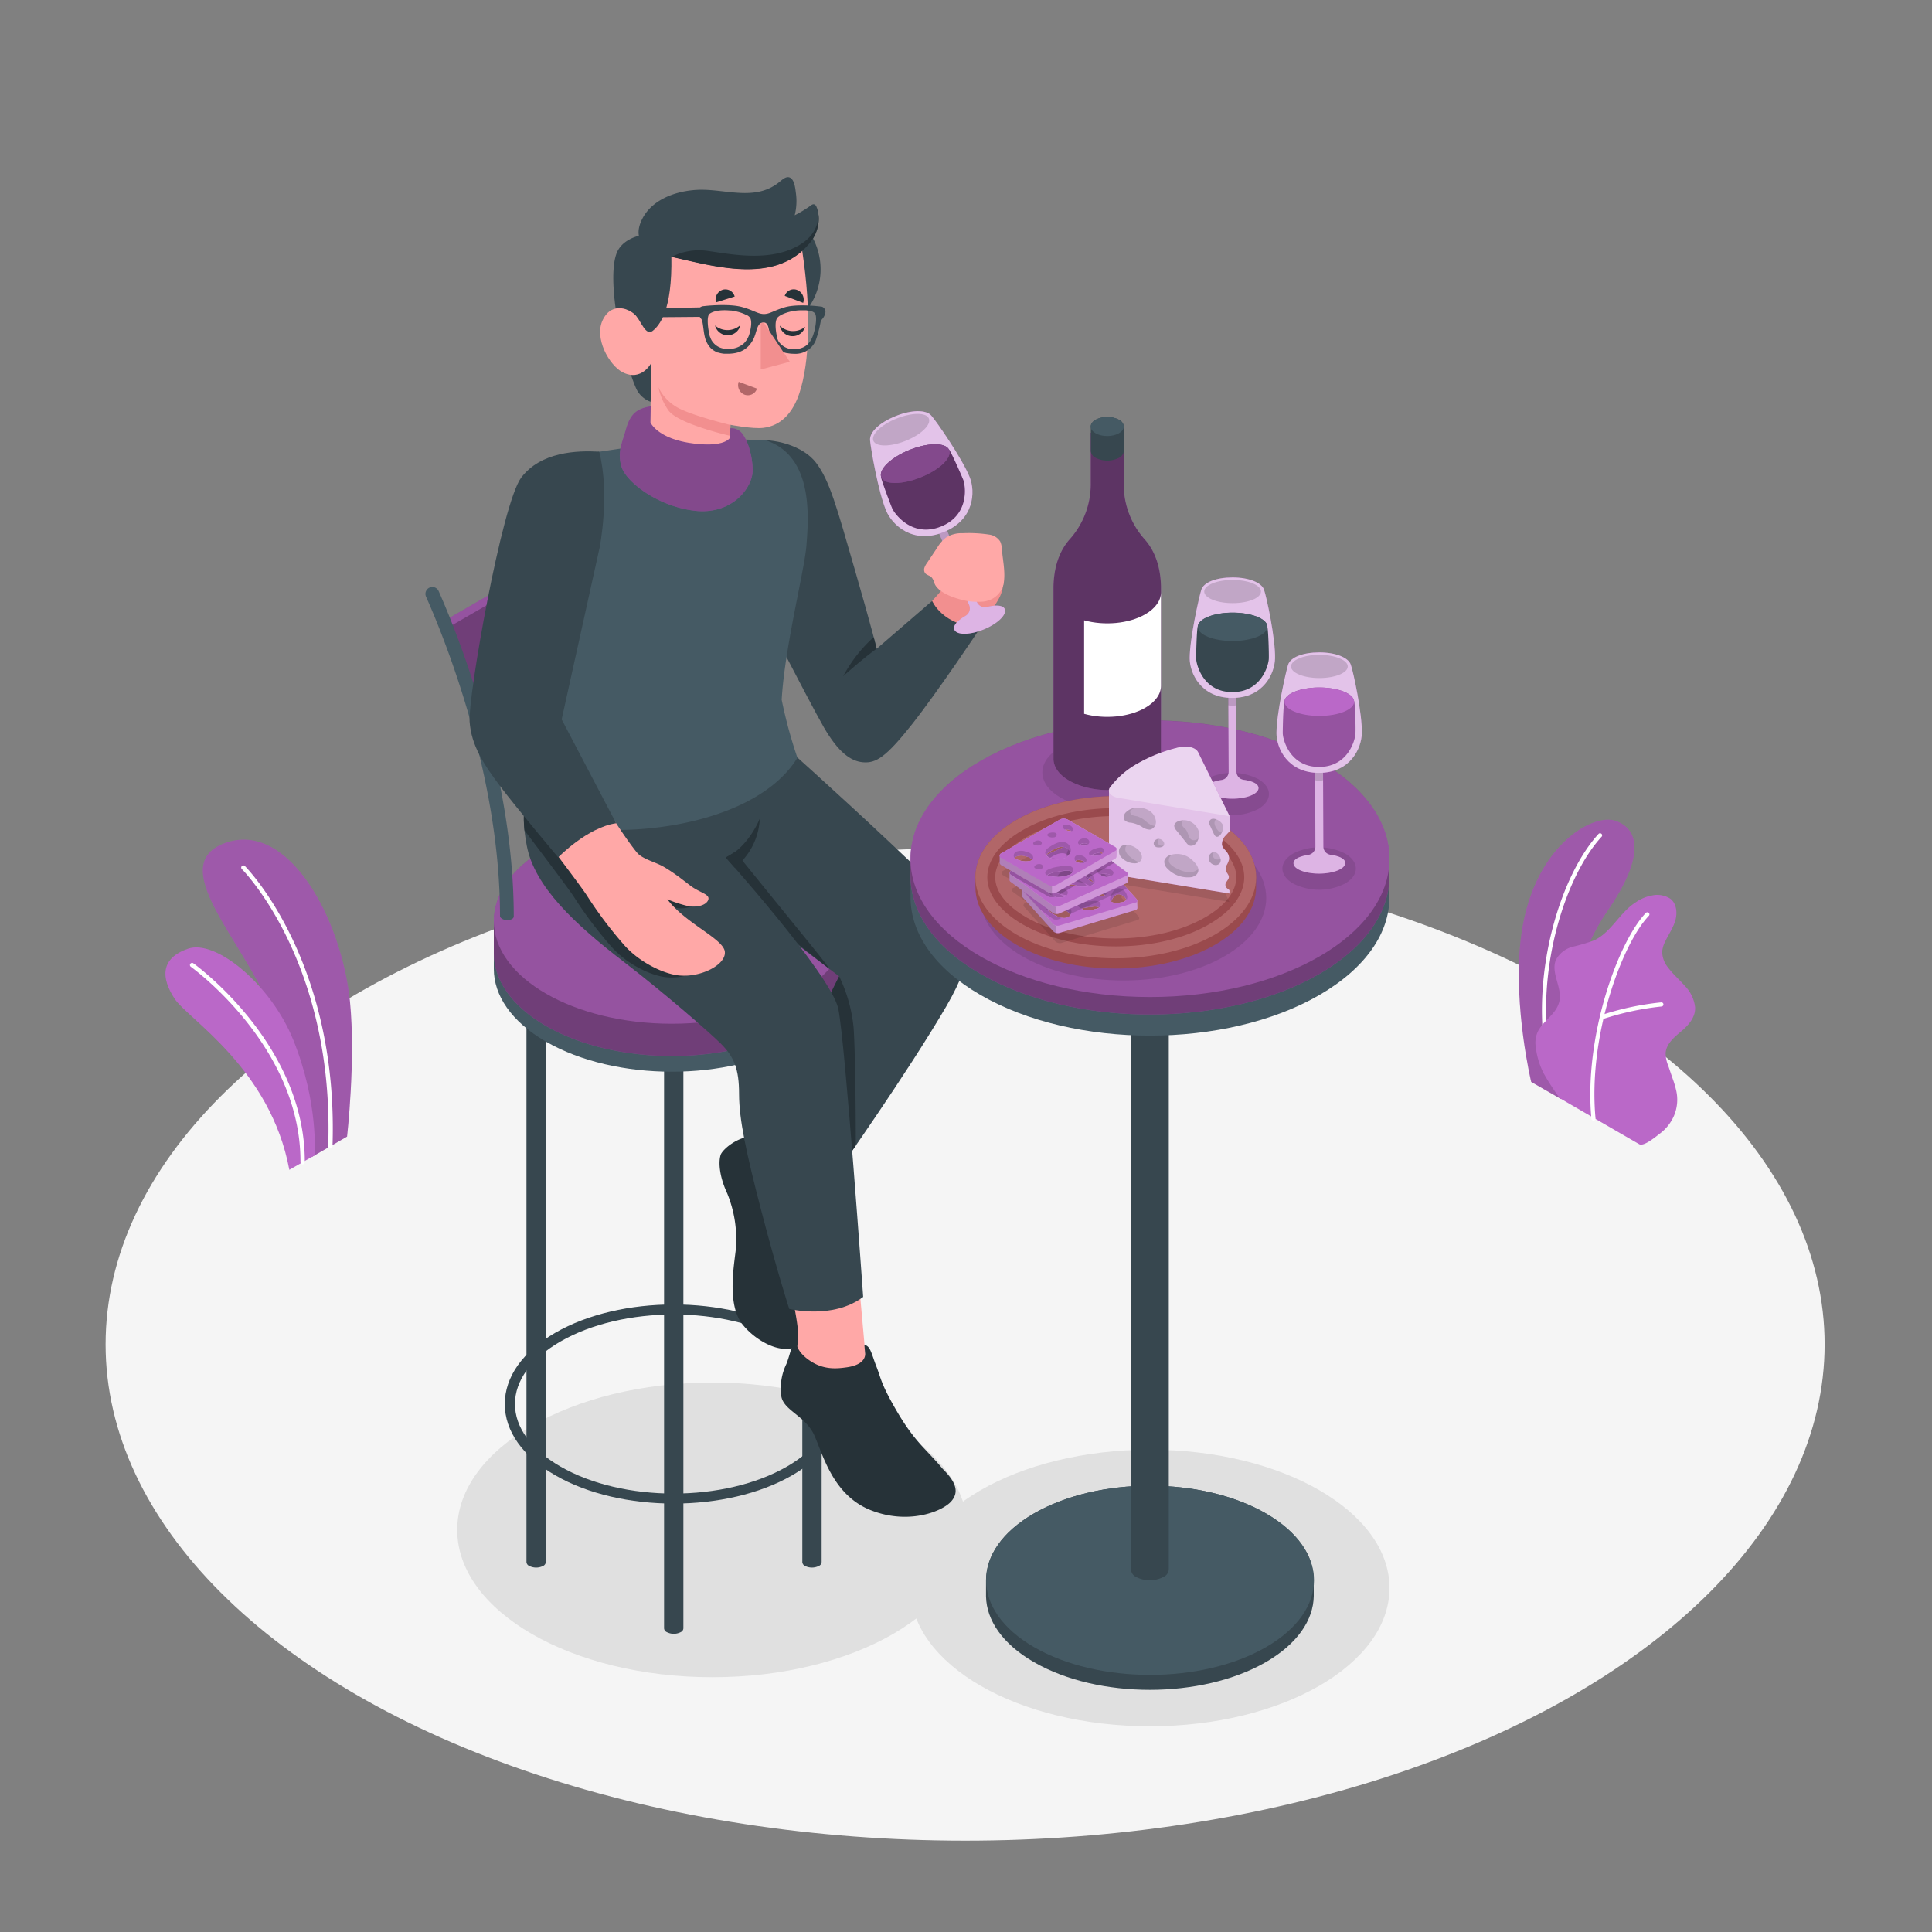<svg xmlns="http://www.w3.org/2000/svg" viewBox="0 0 500 500"><rect x="0" y="0" width="500" height="500" fill="#808080" stroke="none"/><g id="freepik--Floor--inject-2"><ellipse id="freepik--floor--inject-2" cx="249.77" cy="347.93" rx="222.44" ry="128.43" style="fill:#f5f5f5"></ellipse></g><g id="freepik--Shadows--inject-2"><ellipse id="freepik--Shadow--inject-2" cx="297.61" cy="410.97" rx="61.99" ry="35.79" style="fill:#e0e0e0"></ellipse><ellipse id="freepik--shadow--inject-2" cx="184.38" cy="395.93" rx="66.05" ry="38.13" style="fill:#e0e0e0"></ellipse></g><g id="freepik--Plants--inject-2"><g id="freepik--plants--inject-2"><path d="M80.65,299.45l9.17-5.3s2.25-19.65.76-34.87c-2.11-21.39-15.92-47.13-32.4-41.08s7.56,27.82,12.91,46S80.65,299.45,80.65,299.45Z" style="fill:#BA68C8"></path><path d="M80.65,299.45l9.17-5.3s2.25-19.65.76-34.87c-2.11-21.39-15.92-47.13-32.4-41.08s7.56,27.82,12.91,46S80.65,299.45,80.65,299.45Z" style="opacity:0.15"></path><path d="M85.47,297.22h0a.56.56,0,0,1-.53-.57c1.61-47.53-22.05-71.43-22.29-71.67a.56.56,0,1,1,.78-.79c.24.24,24.25,24.49,22.62,72.49A.56.56,0,0,1,85.47,297.22Z" style="fill:#fff"></path><path d="M74.88,302.75,81.41,299s1.11-13.48-5.51-29.87c-5.75-14.26-20-26.09-27.22-23.61s-7,7.59-3.5,12.93S70,276.51,74.88,302.75Z" style="fill:#BA68C8"></path><path d="M78.32,301.32h0a.56.56,0,0,1-.56-.56c.13-30-28.08-50.35-28.37-50.56a.55.55,0,0,1-.13-.77.56.56,0,0,1,.78-.13c.29.2,29,20.85,28.84,51.47A.56.56,0,0,1,78.32,301.32Z" style="fill:#fff"></path></g><g id="freepik--plants--inject-2"><path d="M404,284.43,396.27,280s-4.6-19.13-2.77-36.35c2.58-24.21,18.52-33.32,24.58-31.23s7.81,9.13-2.22,23.55C410,244.44,402.68,262.16,404,284.43Z" style="fill:#BA68C8"></path><g style="opacity:0.15"><path d="M404,284.43,396.27,280s-4.6-19.13-2.77-36.35c2.58-24.21,18.52-33.32,24.58-31.23s7.81,9.13-2.22,23.55C410,244.44,402.68,262.16,404,284.43Z"></path></g><path d="M400.8,275h.08a.52.52,0,0,0,.42-.62c-4.24-22.33,3.56-47.42,13.22-57.86a.54.54,0,0,0-.79-.73c-9.83,10.63-17.78,36.13-13.48,58.79A.53.53,0,0,0,400.8,275Z" style="fill:#fff"></path><path d="M424.28,296.14c1.22.62,4.47-2.16,5.38-2.84a11.36,11.36,0,0,0,3.55-4.51,10.65,10.65,0,0,0,.62-6.43,24.81,24.81,0,0,0-1-3.36l-1.11-3.24a8.41,8.41,0,0,1-.65-3.3c.18-2.27,2.1-3.94,3.84-5.4,1.94-1.6,3.93-3.7,3.78-6.41A9.49,9.49,0,0,0,436,255.1c-1.38-1.58-3-2.95-4.25-4.63a6.65,6.65,0,0,1-1.58-4.14,6.86,6.86,0,0,1,.79-2.68c.86-1.82,2.05-3.5,2.61-5.43s.35-4.28-1.2-5.57a6.22,6.22,0,0,0-4.72-.92,10.68,10.68,0,0,0-4.26,1.75c-4.19,2.61-6.39,7.83-10.86,9.9A46,46,0,0,1,407.1,245a6.85,6.85,0,0,0-4.4,3.35c-1.51,3.44,1.81,7.41.81,11-.88,3.2-3.88,4.56-5.45,7.48a6.76,6.76,0,0,0-.6,4.16,19.84,19.84,0,0,0,2.09,6.88,60.85,60.85,0,0,0,4.14,6.35S424.09,296.05,424.28,296.14Z" style="fill:#BA68C8"></path><path d="M412.43,290h0a.54.54,0,0,0,.49-.59c-2-21.24,6.89-45.24,13.83-52.43a.54.54,0,0,0-.77-.75c-7.09,7.34-16.11,31.74-14.13,53.28A.55.55,0,0,0,412.43,290Z" style="fill:#fff"></path><path d="M414.54,263.78a.41.41,0,0,0,.16,0A72.24,72.24,0,0,1,430,260.48a.54.54,0,0,0,.49-.58.53.53,0,0,0-.59-.49,73.4,73.4,0,0,0-15.59,3.33.54.54,0,0,0,.21,1Z" style="fill:#fff"></path></g></g><g id="freepik--Character--inject-2"><g id="freepik--character--inject-2"><g id="freepik--Chair--inject-2"><path d="M171.86,421.25h0V268.68h5V421.25h0a1.15,1.15,0,0,1-.71,1.15,3.92,3.92,0,0,1-3.56,0A1.16,1.16,0,0,1,171.86,421.25Z" style="fill:#37474f"></path><path d="M136.25,404.12h0V257.87h5V404.12h0a1.17,1.17,0,0,1-.71,1.15,4,4,0,0,1-3.56,0A1.18,1.18,0,0,1,136.25,404.12Z" style="fill:#37474f"></path><path d="M212.64,404.12h0V257.87h-5V404.12h0a1.18,1.18,0,0,0,.71,1.15,4,4,0,0,0,3.56,0A1.18,1.18,0,0,0,212.64,404.12Z" style="fill:#37474f"></path><path d="M141.29,223.59c18-10.39,47.16-10.39,65.16,0,9,5.19,13.48,12,13.48,18.81v8.36c0,6.8-4.49,13.61-13.49,18.81-18,10.38-47.16,10.38-65.15,0-9-5.2-13.49-12-13.49-18.81V242.4C127.8,235.59,132.29,228.78,141.29,223.59Z" style="fill:#455a64"></path><path d="M141.29,219.53c18-10.39,47.16-10.39,65.16,0,9,5.19,13.48,12,13.48,18.81v8.36c0,6.8-4.49,13.61-13.49,18.81-18,10.38-47.16,10.38-65.15,0-9-5.2-13.49-12-13.49-18.81v-8.36C127.8,231.53,132.29,224.72,141.29,219.53Z" style="fill:#BA68C8"></path><path d="M141.29,219.53c18-10.39,47.16-10.39,65.16,0,9,5.19,13.48,12,13.48,18.81v8.36c0,6.8-4.49,13.61-13.49,18.81-18,10.38-47.16,10.38-65.15,0-9-5.2-13.49-12-13.49-18.81v-8.36C127.8,231.53,132.29,224.72,141.29,219.53Z" style="opacity:0.4"></path><ellipse cx="173.87" cy="238.34" rx="46.07" ry="26.6" style="fill:#BA68C8;opacity:0.5"></ellipse><path d="M174.36,389.12c-11.1,0-22.2-2.43-30.64-7.31s-13.08-11.42-13.08-18.45,4.65-13.58,13.08-18.45c16.89-9.75,44.38-9.75,61.28,0,8.43,4.87,13.07,11.42,13.07,18.45s-4.64,13.58-13.07,18.45S185.45,389.12,174.36,389.12Zm0-48.93c-10.62,0-21.24,2.33-29.33,7-7.58,4.38-11.76,10.12-11.76,16.17s4.18,11.79,11.76,16.17c16.17,9.34,42.48,9.33,58.65,0,7.58-4.38,11.76-10.12,11.76-16.17s-4.17-11.79-11.76-16.17C195.6,342.52,185,340.19,174.36,340.19Z" style="fill:#37474f"></path><path d="M169.76,215c.91,0,1.89-.44,2-1.37,3.81-42.64-6-81.24-9.8-89.8a2,2,0,0,0-2.54-.84,1.78,1.78,0,0,0-.9,2.35c4.25,9.58,13,48.57,9.49,88.21,0,.77.64,1.35,1.62,1.44Z" style="fill:#455a64"></path><path d="M113.63,161.47l48-27.7,2,1.14a229.07,229.07,0,0,1,5.51,29.41,1.19,1.19,0,0,1-.58,1.15l-43.8,25.29-2-1.14C120.23,178.88,113.63,161.47,113.63,161.47Z" style="fill:#BA68C8"></path><path d="M113.63,161.47l48-27.7,2,1.14a229.07,229.07,0,0,1,5.51,29.41,1.19,1.19,0,0,1-.58,1.15l-43.8,25.29-2-1.14C120.23,178.88,113.63,161.47,113.63,161.47Z" style="opacity:0.4"></path><polygon points="163.57 134.91 161.61 133.77 113.63 161.47 115.59 162.61 163.57 134.91" style="fill:#BA68C8;opacity:0.5"></polygon><path d="M131.18,238.13c1,0,1.78-.35,1.78-1,0-37.49-14.88-73.89-19.44-84.16a1.78,1.78,0,0,0-3.26,1.45c4.49,10.1,19.17,45.92,19.14,82.71C129.4,237.5,130.2,238.13,131.18,238.13Z" style="fill:#455a64"></path></g><g id="freepik--character--inject-2"><path d="M195.4,116c17.81-.38,20,16,23.11,26,3.57,11.64,7.87,27.69,7.87,27.69s17.37-15,20.76-21.82a13.36,13.36,0,0,1,8.31-6.61c.73-.17.94-2,1.61-1.67.87.42,1.81,3.14,2,4.07.82,3.51,1.26,8-.56,11.27-4.22,7.5-22.89,33-26.74,36.92-4.71,4.81-11.23,4.43-15.09-.67-6.52-8.65-19.72-39.08-19.72-39.08Z" style="fill:#f28f8f"></path><path d="M194.45,114c6-.7,13.43,1.38,16.77,5.79,3.49,4.61,5.31,11.39,10,27.61s5.66,20.5,5.66,20.5l14.36-12.39s2.69,6.52,12.52,6.9c0,0-11.1,16.67-17.8,25.12s-9.24,10-12.56,9.75-6.52-2.74-10.16-9-20.35-38.83-20.35-38.83Z" style="fill:#37474f"></path><path d="M226.87,167.88c-3.75,2.71-8.64,7.11-8.64,7.11a36.62,36.62,0,0,1,7.88-10.09Z" style="fill:#263238"></path><g id="freepik--glass-of-wine--inject-2"><g id="freepik--glass-of-wine--inject-2"><path d="M242.13,133.06a1.07,1.07,0,0,0-.58,1.4l9.27,22.15a2.22,2.22,0,0,1-.95,2.76c-2.08,1.22-3.32,2.56-2.88,3.59.61,1.44,4,1.41,7.62-.07s6-3.84,5.42-5.27c-.43-1-2.24-1.13-4.56-.55a2.27,2.27,0,0,1-2.66-1.29l-9.26-22.14A1.11,1.11,0,0,0,242.13,133.06Z" style="fill:#BA68C8"></path><path d="M242.13,133.06a1.07,1.07,0,0,0-.58,1.4l9.27,22.15a2.22,2.22,0,0,1-.95,2.76c-2.08,1.22-3.32,2.56-2.88,3.59.61,1.44,4,1.41,7.62-.07s6-3.84,5.42-5.27c-.43-1-2.24-1.13-4.56-.55a2.27,2.27,0,0,1-2.66-1.29l-9.26-22.14A1.11,1.11,0,0,0,242.13,133.06Z" style="fill:#fff;opacity:0.5"></path><path d="M243.55,133.64a1.11,1.11,0,0,0-1.42-.58,1.07,1.07,0,0,0-.58,1.4l2.31,5.52a3.52,3.52,0,0,0,2-.8Z" style="opacity:0.15"></path><path d="M241,107.53c-1.3-1.48-5-1.54-9.2.15s-6.81,4.18-6.63,6.28,2.12,13.36,4.17,18.21c1.54,3.66,6.86,8.77,14.86,5.55s8.24-10.5,6.77-14.19C249,118.62,242.32,109,241,107.53Z" style="fill:#BA68C8"></path><g style="opacity:0.6"><path d="M241,107.53c-1.3-1.48-5-1.54-9.2.15s-6.81,4.18-6.63,6.28,2.12,13.36,4.17,18.21c1.54,3.66,6.86,8.77,14.86,5.55s8.24-10.5,6.77-14.19C249,118.62,242.32,109,241,107.53Z" style="fill:#fff"></path></g><path d="M245.7,116.46a1.37,1.37,0,0,0-.19-.23c-1.07-1.73-5.47-1.66-10.12.22s-7.89,4.9-7.37,6.87a.65.65,0,0,0,0,.2c.32,1.42,2.36,6.78,2.87,8,.59,1.4,5.16,7.75,12.65,4.73s6.3-10.66,5.74-12.07C248.81,123,246.48,117.7,245.7,116.46Z" style="fill:#BA68C8"></path><path d="M245.7,116.46a1.37,1.37,0,0,0-.19-.23c-1.07-1.73-5.47-1.66-10.12.22s-7.89,4.9-7.37,6.87a.65.65,0,0,0,0,.2c.32,1.42,2.36,6.78,2.87,8,.59,1.4,5.16,7.75,12.65,4.73s6.3-10.66,5.74-12.07C248.81,123,246.48,117.7,245.7,116.46Z" style="opacity:0.5"></path><path d="M245.64,116.45c.8,2-2.47,5.12-7.32,7.07s-9.44,2-10.24,0,2.46-5.12,7.31-7.07S244.83,114.5,245.64,116.45Z" style="fill:#BA68C8"></path><path d="M245.64,116.45c.8,2-2.47,5.12-7.32,7.07s-9.44,2-10.24,0,2.46-5.12,7.31-7.07S244.83,114.5,245.64,116.45Z" style="opacity:0.3"></path><path d="M240.39,108.31c.66,1.6-2,4.18-6,5.78s-7.7,1.59-8.36,0,2-4.18,6-5.77S239.73,106.71,240.39,108.31Z" style="opacity:0.15"></path></g></g><path d="M247.87,154.94a16.73,16.73,0,0,0,6.7.74,6.82,6.82,0,0,0,2.25-.72,5.86,5.86,0,0,0,2.9-3.8c.55-3-.19-6-.44-9.08a5.13,5.13,0,0,0-.43-1.94,4,4,0,0,0-2.85-1.79,35.17,35.17,0,0,0-6.88-.36,7.6,7.6,0,0,0-4.29,1.12,9.54,9.54,0,0,0-2.32,2.69l-2.61,3.91a4.5,4.5,0,0,0-.67,1.26,1.58,1.58,0,0,0,.2,1.37c.4.49,1.13.59,1.6,1a3.42,3.42,0,0,1,.78,1.54C242.53,153,245.87,154.37,247.87,154.94Z" style="fill:#ffa8a7"></path><path d="M196.68,294.08c-5.23-.73-9.74,3.44-10.17,4.78-.59,1.8-.41,5.47,1.7,10a31.44,31.44,0,0,1,2.24,14.25c-.41,4.13-2.43,14.45,1.72,19.66s13.4,9.77,16.73,2.69c1.09-2.32-1-10.39-2-16.27-1.87-11.72-3.3-23.36-3.3-23.36Z" style="fill:#263238"></path><path d="M230.07,217.82c-13.16-12.4-27.29-25-27.29-25L177.12,218l16.72,17,23.33,17.67s-1.74,3.34-4.83,9.91c-1,2.09-2.53,6.29-4.19,11.06l8.6,29.62s18-25.45,28.13-42.79c8.06-13.77,6.24-20,5-22C246.39,233.12,244.56,231.48,230.07,217.82Z" style="fill:#37474f"></path><path d="M214.75,250.83c-1.33-1.88-4.4-5.68-5.81-7.4-5.32-6.51-18.66-23-18.66-23l-2.46,1.49,11.12,16.49Z" style="fill:#263238"></path><path d="M221.48,296.45c0-10.6-.18-25.37-.58-30.62a39.2,39.2,0,0,0-3.73-13.17c-1.1,2.18-2.9,5.86-4.35,8.89l6.63,37.84Z" style="fill:#263238"></path><path d="M222.17,330.58s1.16,12.77,1.84,20.53c.61,6.92,6.27,13.25,10.5,19.61.92,1.39,3.08,4,3.83,5.14a2,2,0,0,1-.59,3c-2.47,1.83-11.88,1.13-16.61-3.46S212.7,361.81,210,358.25a47.92,47.92,0,0,1-2.86-4.11,6.56,6.56,0,0,1-1.07-4.38,19,19,0,0,0,.38-6.07,69.5,69.5,0,0,0-1.47-8.08Z" style="fill:#ffa8a7"></path><path d="M244,380.18h0c-4.38-5.29-7.22-6.84-12.2-15.48-3.93-6.8-3.81-8.09-5-11.09s-1.52-5.37-3.1-5.53l.19,2.12s.59,2.91-4.76,3.66c-2.52.36-5.72.66-9.09-1.43s-3.77-4.16-3.77-4.16l.19-1.69c-1.29-.22-1.85,3.67-2.94,6.41a14.51,14.51,0,0,0-1.31,8.42c.69,3.69,6.26,5,8.53,10.05s4.81,15.42,14.49,19.32,18.5.48,20.91-2.19C248.16,386.34,247.65,383.78,244,380.18Z" style="fill:#263238"></path><path d="M139.66,195.64c-3.2,9.61-5.33,12.86-3.31,23.33s12.36,20.19,25.15,30c10.58,8.13,22.54,18.57,25.18,21.25,3.33,3.39,4.59,6.47,4.59,12.91,0,6.6,1.87,15.26,5.72,30.09,4.17,16,7.26,25.52,7.26,25.52s11.27,2.85,19.14-3.1c0,0-4.62-65.63-6.43-74.52s-30.34-40.57-30.34-40.57,6.21-13.56,10-23.06Z" style="fill:#37474f"></path><path d="M184.32,246.78c-.35-3.36-10.21-7.31-14.87-13.57a32.14,32.14,0,0,0,5.19,1.7c2.41.51,4.87-.14,5.38-1.55s-1.87-1.77-4.22-3.39c-1.41-1-4-3.22-7.12-5.08-2.11-1.25-5.07-1.89-6.73-3.38-.9-.8-5.77-7.51-9.54-14.21-2-3.54-4.46-7.77-6.64-11.46l-6.11-.2c-2.74,8.24-4.69,11.82-3.92,19.26,5.85,7.75,11.62,15.36,12.88,17.35a105.12,105.12,0,0,0,9.55,12.68c3.89,4.5,10.07,7.46,14,7.95C178,253.6,184.68,250.15,184.32,246.78Z" style="fill:#263238"></path><path d="M196.63,211.86s-2.89,7.38-8.81,10.07l2.33,2.63A17.2,17.2,0,0,0,196.63,211.86Z" style="fill:#263238"></path><path d="M147.47,125.4c-3,4.78-11.63,31.26-12.55,83.41,9.51,9.7,58.06,9.06,71.45-12.7a122.39,122.39,0,0,1-4.07-15c.78-13.67,5.93-33.6,6.41-40,.5-6.78,2-23.06-10.55-27.16l-18.58-.66-26.11,3.86A72,72,0,0,0,147.47,125.4Z" style="fill:#455a64"></path><path d="M166.91,60.7s-5,.47-7,4.12c-1.73,3.18-1.5,11,.22,19.68s3.49,13.86,4.62,16.28a6.53,6.53,0,0,0,3.64,3.2l.21-10.15-.06-7.08s4.81-6,5.53-11c.93-6.5-.32-9.23-.32-9.23Z" style="fill:#37474f"></path><path d="M177.68,69a17.35,17.35,0,1,0,18-16.63A17.35,17.35,0,0,0,177.68,69Z" style="fill:#37474f"></path><path d="M168.9,85.64c-1.77,1.4-3-2.48-4.35-4s-6-3.79-8.48,1,1.62,11.89,5,13.67c5,2.6,7.53-2.46,7.53-2.46l-.49,22.93s1.16,4.35,9.78,7.82c6.73,2.71,16.92-.87,10.86-7.66l.27-7s5.7,1.11,8.51.79c4.69-.53,7.76-4.08,9.38-9.06,2.6-8,3.11-20.94.7-36.8-5-4.26-22.62-4.87-33.86,1.58C174,80.46,170.67,84.24,168.9,85.64Z" style="fill:#ffa8a7"></path><path d="M211.24,53.41a.86.86,0,0,0-.65-.55,1.05,1.05,0,0,0-.65.25,30.93,30.93,0,0,1-4.27,2.6,14.94,14.94,0,0,0,.32-5.65c-.15-1.15-.36-3.82-1.77-4.17-.83-.2-1.6.47-2.26,1C196,52,188.73,49.2,181.87,49.11c-5.74-.07-12.76,2-15.59,7.41-1.3,2.5-1.62,5.18.64,7a16.06,16.06,0,0,0,6.87,2.92c11.32,2.49,26.52,7.08,35.43-3.18a9.94,9.94,0,0,0,2.53-5.16,8.48,8.48,0,0,0-.48-4.66Z" style="fill:#37474f"></path><path d="M209.22,63.3a9.94,9.94,0,0,0,2.53-5.16,8.48,8.48,0,0,0-.48-4.66c1.16,3.23.4,8.31-7,11.2s-16.57.84-21.56.2a15.55,15.55,0,0,0-8.9,1.6C185.11,69,200.31,73.56,209.22,63.3Z" style="fill:#263238"></path><path d="M189.06,110s-10.3-2.52-13.85-4.6a12,12,0,0,1-4.82-5.17,16.47,16.47,0,0,0,2.61,6c2.52,3.51,15.95,6.56,15.95,6.56Z" style="fill:#f28f8f"></path><path d="M212.76,79.38l-.88-.11c-2.82-.31-6.52-.41-8.77.25-2.84.82-3.86,1.75-5.41,1.75s-2.66-1-5.62-1.8c-2.35-.67-6.31-.6-9.35-.31l-.95.1a1.52,1.52,0,0,0-1.1,1.52,3.25,3.25,0,0,0,.82,1.78,2,2,0,0,1,.28.72c.27,1.23.37,3.59.94,4.9A6.11,6.11,0,0,0,183.85,90a4.22,4.22,0,0,0,.59.52,4,4,0,0,0,.34.23,5.58,5.58,0,0,0,1,.5l.17,0,.28.09.29.07a7.76,7.76,0,0,0,.92.14l.39,0h.5c3.85,0,5.53-1.76,6.56-3.61s.9-4.48,2.67-4.46h.17l.15,0c1.3.31,1,2.71,1.8,4.45a6.77,6.77,0,0,0,1.18,1.9,3.83,3.83,0,0,0,.28.29l.16.14.16.13.15.11.16.12.13.08.09.06a6,6,0,0,0,1.5.61l.15,0a8.59,8.59,0,0,0,1.86.19,5.65,5.65,0,0,0,5.58-3.38,31.71,31.71,0,0,0,1.3-4.89,1.55,1.55,0,0,1,.35-.65,3.52,3.52,0,0,0,.89-1.8A1.45,1.45,0,0,0,212.76,79.38ZM194,86.24a5.8,5.8,0,0,1-1.44,2.58h0a5.64,5.64,0,0,1-4.25,1.46,4.53,4.53,0,0,1-3.95-1.9l-.13-.19-.11-.18-.09-.18-.07-.15-.06-.13-.05-.11c0-.06,0-.12-.07-.19h0c-.07-.18-.13-.37-.18-.54h0c0-.12-.05-.23-.08-.33s-.08-.37-.11-.52,0-.07,0-.11l0-.09c-.24-1.3-.49-3.85.2-4.42s2.46-1.16,5.31-.88l.3,0a11.41,11.41,0,0,1,1.3.23l.5.12a11.66,11.66,0,0,1,1.26.41l.39.16.41.2.08,0,.15.08a2.4,2.4,0,0,1,.83.69C194.63,83.12,194.39,84.8,194,86.24Zm16.73-.49c-.27,1-.83,3.2-2.88,4.15a5.19,5.19,0,0,1-2.15.45,4.53,4.53,0,0,1-4.2-2v0l-.08-.12s0-.1-.08-.14a.25.25,0,0,0,0-.07l-.1-.21a2.44,2.44,0,0,1-.1-.24.61.61,0,0,1,0-.12.14.14,0,0,1,0-.06.69.69,0,0,1,0-.1.24.24,0,0,1,0-.08,6.21,6.21,0,0,1-.24-1c-.23-1.44-.32-3.12.25-3.92s2.72-1.65,4.77-1.89a12.88,12.88,0,0,1,1.32-.1h.32l.46,0H208l.22,0,.35,0a5.59,5.59,0,0,1,.66.12l.15,0h0l.11,0,.16,0,.18.06.31.13.05,0a2.35,2.35,0,0,1,.69.44C211.52,81.91,211.07,84.46,210.74,85.75Z" style="fill:#37474f"></path><path d="M182.3,79.53l-20.33.4a5.84,5.84,0,0,1,3,2.21L181.91,82Z" style="fill:#37474f"></path><path d="M196.88,83.72v11.9l7.52-2-6.71-10.07C197.34,83.53,196.93,83.61,196.88,83.72Z" style="fill:#f28f8f"></path><path d="M191.62,84.12a3.38,3.38,0,0,1-6.57.12,4.94,4.94,0,0,0,6.57-.12Z" style="fill:#263238"></path><path d="M208.36,84.58a3.38,3.38,0,0,1-6.56-.3,4.93,4.93,0,0,0,6.56.3Z" style="fill:#263238"></path><path d="M190.13,76.74l-4.83,1.52A2.66,2.66,0,0,1,187,75,2.48,2.48,0,0,1,190.13,76.74Z" style="fill:#263238"></path><path d="M191.17,98.81l4.74,1.76a2.49,2.49,0,0,1-3.21,1.58A2.65,2.65,0,0,1,191.17,98.81Z" style="fill:#b16668"></path><path d="M207.86,78.38l-4.77-1.81a2.44,2.44,0,0,1,3.2-1.53A2.68,2.68,0,0,1,207.86,78.38Z" style="fill:#263238"></path><path d="M168.4,105.15c-3.29.54-5.25,1.67-6.43,6-1,3.55-2.28,5.93-1.1,9.71S170,131,179.73,132.17s15.13-6,15.06-10.56-1.85-9.21-3.57-10.22a3.48,3.48,0,0,0-2.19-.56l-.1,2.43s-.92,2.12-7.3,1.72c-11.24-.71-13.32-5.68-13.32-5.68Z" style="fill:#BA68C8"></path><path d="M168.4,105.15c-3.29.54-5.25,1.67-6.43,6-1,3.55-2.28,5.93-1.1,9.71S170,131,179.73,132.17s15.13-6,15.06-10.56-1.85-9.21-3.57-10.22a3.48,3.48,0,0,0-2.19-.56l-.1,2.43s-.92,2.12-7.3,1.72c-11.24-.71-13.32-5.68-13.32-5.68Z" style="opacity:0.3"></path><path d="M153.47,117.12c-12.77.11-18.47,4-21.59,16.65-2.81,11.36-7.25,39.86-8.37,47.23-1,6.72-1.39,9.27,2.13,15.17,2.88,4.81,23.72,31.61,26.26,35.61a105.8,105.8,0,0,0,9.54,12.69c3.9,4.49,10.08,7.46,14,7.94,5.83.72,12.51-2.73,12.15-6.1s-10.21-7.31-14.87-13.57a32.79,32.79,0,0,0,5.19,1.71c2.41.5,4.87-.15,5.38-1.56s-1.87-1.77-4.22-3.39c-1.41-1-4-3.22-7.13-5.07-2.1-1.26-5.06-1.9-6.72-3.39-.9-.8-5.77-7.51-9.54-14.21-4.68-8.31-12-20.42-12-20.42L152.33,149S158.18,124.7,153.47,117.12Z" style="fill:#ffa8a7"></path><path d="M155.08,116.89c-5.74-.32-15.07,0-20.16,6.68s-13.82,56.91-13.39,63.13,3.62,11.07,7.93,16.8,15,18.39,15,18.39,7.54-7.78,15-8.83l-14.1-26.88,9.83-44.49S157.91,128,155.08,116.89Z" style="fill:#37474f"></path></g></g></g><g id="freepik--Table--inject-2"><g id="freepik--table--inject-2"><g id="freepik--table--inject-2"><path d="M327.59,391.67c-16.56-9.56-43.4-9.56-60,0-8.28,4.78-12.41,11-12.41,17.31,0,.65,0,3.43,0,4.18.13,6.16,4.26,12.31,12.41,17,16.56,9.56,43.4,9.56,60,0,8.19-4.73,12.32-10.91,12.41-17.1,0-.72,0-3.51,0-4.19C340,402.65,335.83,396.42,327.59,391.67Z" style="fill:#37474f"></path><path d="M267.63,426.29c-16.56-9.56-16.56-25.06,0-34.62s43.4-9.56,60,0,16.56,25.06,0,34.62S284.19,435.85,267.63,426.29Z" style="fill:#455a64"></path><path d="M302.48,405.91h0V251.69h-9.78V405.91h0a2.29,2.29,0,0,0,1.39,2.24,7.71,7.71,0,0,0,6.94,0A2.29,2.29,0,0,0,302.48,405.91Z" style="fill:#37474f"></path><path d="M341.44,202.39c-24.2-14-63.45-14-87.66,0-12.11,7-18.15,16.15-18.14,25.31v4.51c0,9.16,6,18.31,18.14,25.3,24.21,14,63.46,14,87.67,0,12.1-7,18.14-16.14,18.14-25.3V227.7C359.59,218.54,353.55,209.38,341.44,202.39Z" style="fill:#455a64"></path><path d="M341.44,196.93c-24.2-14-63.45-14-87.66,0-12.11,7-18.15,16.15-18.14,25.31v4.5c0,9.16,6,18.32,18.14,25.31,24.21,14,63.46,14,87.67,0,12.1-7,18.14-16.15,18.14-25.31v-4.5C359.59,213.08,353.55,203.92,341.44,196.93Z" style="fill:#BA68C8"></path><path d="M341.44,196.93c-24.2-14-63.45-14-87.66,0-12.11,7-18.15,16.15-18.14,25.31v4.5c0,9.16,6,18.32,18.14,25.31,24.21,14,63.46,14,87.67,0,12.1-7,18.14-16.15,18.14-25.31v-4.5C359.59,213.08,353.55,203.92,341.44,196.93Z" style="opacity:0.4"></path><ellipse cx="297.61" cy="222.24" rx="61.99" ry="35.79" style="fill:#BA68C8;opacity:0.5"></ellipse></g><g id="freepik--wine-bottle--inject-2"><ellipse id="freepik--shadow--inject-2" cx="285.66" cy="199.9" rx="15.9" ry="9.18" style="opacity:0.1"></ellipse><g id="freepik--wine-bottle--inject-2"><path d="M290.82,125.24V112l-4.27.18-4.27-.18v13.2a21.34,21.34,0,0,1-5.39,14.3c-2.15,2.39-4.15,6.26-4.25,12.4v44.49h0c0,3,2.94,6,8.74,7.45a21.82,21.82,0,0,0,10.35,0c5.79-1.41,8.7-4.46,8.73-7.45h0V151.94c-.1-6.14-2.1-10-4.25-12.4A21.29,21.29,0,0,1,290.82,125.24Z" style="fill:#BA68C8"></path><path d="M290.82,125.24V112l-4.27.18-4.27-.18v13.2a21.34,21.34,0,0,1-5.39,14.3c-2.15,2.39-4.15,6.26-4.25,12.4v44.49h0c0,3,2.94,6,8.74,7.45a21.82,21.82,0,0,0,10.35,0c5.79-1.41,8.7-4.46,8.73-7.45h0V151.94c-.1-6.14-2.1-10-4.25-12.4A21.29,21.29,0,0,1,290.82,125.24Z" style="opacity:0.5"></path><path d="M290.83,110.58s0-.07,0-.11a2.07,2.07,0,0,0-1.24-1.84,6.71,6.71,0,0,0-6.05,0,2.53,2.53,0,0,0-1.1,1.14l-.07.12s0,.06,0,.09a.89.89,0,0,0-.07.28v6.46a2.12,2.12,0,0,0,1.25,1.76,6.65,6.65,0,0,0,6.05,0,2.25,2.25,0,0,0,1.21-1.48.35.35,0,0,0,.05-.13Z" style="fill:#37474f"></path><ellipse cx="286.55" cy="110.38" rx="4.28" ry="2.47" style="fill:#455a64"></ellipse><path d="M300.46,153.3v24.2c0,2.06-1.36,4.12-4.08,5.68-4.27,2.46-10.65,3-15.81,1.56v-24.2c5.16,1.43,11.54.91,15.81-1.56C299.1,157.42,300.46,155.35,300.46,153.3Z" style="fill:#fff"></path></g></g><g id="freepik--glass-of-wine--inject-2"><path id="freepik--shadow--inject-2" d="M312.17,209.38c-3.71-2.14-3.71-5.62,0-7.76a14.83,14.83,0,0,1,13.45,0c3.71,2.14,3.71,5.62,0,7.76A14.89,14.89,0,0,1,312.17,209.38Z" style="opacity:0.1"></path><g id="freepik--glass-of-wine--inject-2"><path d="M318.88,175.75a1,1,0,0,0-1,1l.1,23a2.15,2.15,0,0,1-1.84,2.11c-2.27.34-3.84,1.09-3.83,2.17,0,1.49,3,2.69,6.71,2.67s6.69-1.26,6.68-2.76c0-1.08-1.55-1.8-3.81-2.12A2.13,2.13,0,0,1,320,199.8l-.09-23A1,1,0,0,0,318.88,175.75Z" style="fill:#BA68C8"></path><path d="M318.88,175.75a1,1,0,0,0-1,1l.1,23a2.15,2.15,0,0,1-1.84,2.11c-2.27.34-3.84,1.09-3.83,2.17,0,1.49,3,2.69,6.71,2.67s6.69-1.26,6.68-2.76c0-1.08-1.55-1.8-3.81-2.12A2.13,2.13,0,0,1,320,199.8l-.09-23A1,1,0,0,0,318.88,175.75Z" style="fill:#fff;opacity:0.5"></path><path d="M319.91,176.77a1,1,0,0,0-2.06,0l0,5.74a3.25,3.25,0,0,0,2.05,0Z" style="opacity:0.15"></path><path d="M327.12,152.6c-.6-1.78-3.82-3.16-8.12-3.16s-7.51,1.28-8.11,3.21-3,12.65-3,17.7c0,3.81,2.84,10.27,11,10.27s11-6.4,11.09-10.2C330.12,165.34,327.78,154.41,327.12,152.6Z" style="fill:#BA68C8"></path><g style="opacity:0.6"><path d="M327.12,152.6c-.6-1.78-3.82-3.16-8.12-3.16s-7.51,1.28-8.11,3.21-3,12.65-3,17.7c0,3.81,2.84,10.27,11,10.27s11-6.4,11.09-10.2C330.12,165.34,327.78,154.41,327.12,152.6Z" style="fill:#fff"></path></g><path d="M328,162.25A1,1,0,0,0,328,162c-.31-1.91-4.2-3.43-9-3.43s-8.71,1.54-9,3.47a1.52,1.52,0,0,0-.06.2c-.24,1.37-.39,6.88-.38,8.13,0,1.46,1.71,8.75,9.38,8.75s9.41-7.24,9.43-8.69C328.41,169.14,328.27,163.63,328,162.25Z" style="fill:#37474f"></path><path d="M328,162.22c0,2-4,3.67-9,3.67s-9-1.64-9-3.67,4-3.68,9-3.68S328,160.19,328,162.22Z" style="fill:#455a64"></path><path d="M326.34,153.09c0,1.66-3.29,3-7.34,3s-7.35-1.34-7.35-3,3.29-3,7.35-3S326.34,151.43,326.34,153.09Z" style="opacity:0.15"></path></g></g><g id="freepik--glass-of-wine--inject-2"><path id="freepik--shadow--inject-2" d="M334.67,228.66c-3.71-2.14-3.71-5.62,0-7.76a14.81,14.81,0,0,1,13.44,0c3.71,2.14,3.71,5.62,0,7.76A14.87,14.87,0,0,1,334.67,228.66Z" style="opacity:0.1"></path><g id="freepik--glass-of-wine--inject-2"><path d="M341.34,195.14a1,1,0,0,0-1,1l.09,23a2.15,2.15,0,0,1-1.84,2.11c-2.26.35-3.84,1.09-3.83,2.17,0,1.5,3,2.69,6.71,2.67s6.69-1.26,6.68-2.75c0-1.08-1.55-1.81-3.8-2.12a2.15,2.15,0,0,1-1.87-2.1l-.09-23A1,1,0,0,0,341.34,195.14Z" style="fill:#BA68C8"></path><path d="M341.34,195.14a1,1,0,0,0-1,1l.09,23a2.15,2.15,0,0,1-1.84,2.11c-2.26.35-3.84,1.09-3.83,2.17,0,1.5,3,2.69,6.71,2.67s6.69-1.26,6.68-2.75c0-1.08-1.55-1.81-3.8-2.12a2.15,2.15,0,0,1-1.87-2.1l-.09-23A1,1,0,0,0,341.34,195.14Z" style="fill:#fff;opacity:0.5"></path><path d="M342.37,196.16a1,1,0,0,0-1-1,1,1,0,0,0-1,1l0,5.75a3.32,3.32,0,0,0,2.05,0Z" style="opacity:0.15"></path><path d="M349.58,172c-.6-1.78-3.82-3.16-8.12-3.16s-7.51,1.28-8.11,3.21-3,12.66-3,17.71c0,3.8,2.84,10.26,11,10.26s11-6.4,11.09-10.2C352.58,184.73,350.24,173.81,349.58,172Z" style="fill:#BA68C8"></path><g style="opacity:0.6"><path d="M349.58,172c-.6-1.78-3.82-3.16-8.12-3.16s-7.51,1.28-8.11,3.21-3,12.66-3,17.71c0,3.8,2.84,10.26,11,10.26s11-6.4,11.09-10.2C352.58,184.73,350.24,173.81,349.58,172Z" style="fill:#fff"></path></g><path d="M350.5,181.65a1,1,0,0,0-.08-.29c-.31-1.91-4.2-3.43-9-3.43s-8.71,1.54-9,3.48a1.06,1.06,0,0,0-.06.19c-.24,1.38-.39,6.88-.38,8.14,0,1.45,1.71,8.74,9.38,8.74s9.41-7.23,9.43-8.69C350.88,188.53,350.73,183,350.5,181.65Z" style="fill:#BA68C8"></path><path d="M350.5,181.65a1,1,0,0,0-.08-.29c-.31-1.91-4.2-3.43-9-3.43s-8.71,1.54-9,3.48a1.06,1.06,0,0,0-.06.19c-.24,1.38-.39,6.88-.38,8.14,0,1.45,1.71,8.74,9.38,8.74s9.41-7.23,9.43-8.69C350.88,188.53,350.73,183,350.5,181.65Z" style="opacity:0.2"></path><path d="M350.45,181.61c0,2-4,3.67-9,3.67s-9-1.64-9-3.67,4-3.68,9-3.68S350.45,179.58,350.45,181.61Z" style="fill:#BA68C8"></path><path d="M348.8,172.48c0,1.66-3.29,3-7.34,3s-7.35-1.34-7.35-3,3.29-3,7.35-3S348.8,170.83,348.8,172.48Z" style="opacity:0.15"></path></g></g><g id="freepik--cheese-board--inject-2"><ellipse id="freepik--shadow--inject-2" cx="290.74" cy="232.41" rx="36.96" ry="21.34" style="opacity:0.1"></ellipse><g id="freepik--cheese-board--inject-2"><path d="M314.45,212.2c-14.19-8.19-37.19-8.19-51.38,0-7.1,4.1-10.64,9.47-10.63,14.83v2.64c0,5.37,3.53,10.74,10.63,14.84,14.19,8.19,37.19,8.19,51.38,0,7.09-4.1,10.63-9.47,10.63-14.84V227C325.08,221.67,321.54,216.3,314.45,212.2Z" style="fill:#9a4a4d"></path><ellipse cx="288.76" cy="227.03" rx="36.33" ry="20.98" style="fill:#b16668"></ellipse><path d="M288.76,211.19c8.82,0,17,1.94,23.12,5.46,5.21,3,8.08,6.69,8.08,10.38s-2.87,7.39-8.08,10.39c-6.09,3.52-14.3,5.46-23.12,5.46s-17-1.94-23.13-5.46c-5.2-3-8.07-6.69-8.07-10.39s2.87-7.38,8.07-10.38c6.1-3.52,14.31-5.46,23.13-5.46m0-2.05c-9.17,0-17.75,2-24.15,5.73-5.87,3.39-9.1,7.71-9.1,12.16s3.23,8.78,9.1,12.17c6.4,3.69,15,5.73,24.15,5.73s17.75-2,24.15-5.73c5.87-3.39,9.1-7.71,9.1-12.17s-3.23-8.77-9.1-12.16c-6.4-3.7-15-5.73-24.15-5.73Z" style="fill:#9a4a4d"></path><g id="freepik--Cheese--inject-2"><path d="M289.47,228.72l28.7,4.71L310,216.86c-.56-1.15-2.75-1.75-4.66-1.29a40.68,40.68,0,0,0-10.86,4.19,22.73,22.73,0,0,0-7.26,6.27C286.44,227.13,287.48,228.39,289.47,228.72Z" style="opacity:0.1"></path><path d="M317.19,216.24a3.11,3.11,0,0,0-.95,2.34c.13,1,1.07,1.48,1.51,2.31a2.46,2.46,0,0,1,.3,1.61,5.22,5.22,0,0,1-.56,1.34,2.14,2.14,0,0,0-.27,1.39c.16.65.83,1.13.8,1.8s-.86,1.2-.89,1.92a1.21,1.21,0,0,0,.35.87c.2.21.62.38.7.65,0,.06,0,.76,0,.77l-28.71-4.71A2.87,2.87,0,0,1,287,225H287V204.62a1.33,1.33,0,0,1,.27-.81,22.85,22.85,0,0,1,7.26-6.27,40.35,40.35,0,0,1,10.86-4.19c1.92-.46,4.09.15,4.67,1.3l8.16,16.56v3.91C317.88,215.51,317.52,215.87,317.19,216.24Z" style="fill:#BA68C8"></path><path d="M317.19,216.24a3.11,3.11,0,0,0-.95,2.34c.13,1,1.07,1.48,1.51,2.31a2.46,2.46,0,0,1,.3,1.61,5.22,5.22,0,0,1-.56,1.34,2.14,2.14,0,0,0-.27,1.39c.16.65.83,1.13.8,1.8s-.86,1.2-.89,1.92a1.21,1.21,0,0,0,.35.87c.2.21.62.38.7.65,0,.06,0,.76,0,.77l-28.71-4.71A2.87,2.87,0,0,1,287,225H287V204.62a1.33,1.33,0,0,1,.27-.81,22.85,22.85,0,0,1,7.26-6.27,40.35,40.35,0,0,1,10.86-4.19c1.92-.46,4.09.15,4.67,1.3l8.16,16.56v3.91C317.88,215.51,317.52,215.87,317.19,216.24Z" style="fill:#fff;opacity:0.6"></path><path d="M289.47,206.5l28.7,4.72L310,194.64c-.56-1.15-2.75-1.75-4.66-1.29a40.68,40.68,0,0,0-10.86,4.19,22.73,22.73,0,0,0-7.26,6.27C286.44,204.92,287.48,206.18,289.47,206.5Z" style="fill:#fff;opacity:0.3"></path><path d="M289.71,219.61a2.18,2.18,0,0,0,.65,2.41,4.72,4.72,0,0,0,3.12,1.38,2,2,0,0,0,1.76-.64,1.65,1.65,0,0,0,.25-1.26,2.86,2.86,0,0,0-.57-1.19C294,219,290.73,217.65,289.71,219.61Z" style="opacity:0.15"></path><path d="M294.44,209a4.23,4.23,0,0,0-3,1.16,1.69,1.69,0,0,0-.39,2.1,2.45,2.45,0,0,0,1.64.63,8.39,8.39,0,0,1,2.74,1,3.71,3.71,0,0,0,2.15.8,2,2,0,0,0,1.53-2.41C298.72,210,296.51,209,294.44,209Z" style="opacity:0.15"></path><path d="M299.9,219.34a2,2,0,0,0,.85-.18c1.32-.66,0-2.32-1.13-2C298.15,217.53,298.25,219.41,299.9,219.34Z" style="opacity:0.15"></path><path d="M305.27,212.41c-.67.17-1.37.65-1.37,1.33a2,2,0,0,0,.57,1.17l2.55,3.17a2.15,2.15,0,0,0,.9.77,1.69,1.69,0,0,0,1.78-.84,3.6,3.6,0,0,0,.49-3A4.06,4.06,0,0,0,305.27,212.41Z" style="opacity:0.15"></path><path d="M313,212.61a1.52,1.52,0,0,0,.2,1.13l.93,2c.16.34.37.73.74.81s.81-.24,1.05-.59a3,3,0,0,0,.55-2.41C316.15,212.47,313.56,211,313,212.61Z" style="opacity:0.15"></path><path d="M303.17,221.2a2.36,2.36,0,0,0-1.83,1.52,2.46,2.46,0,0,0,.84,2.12,7.25,7.25,0,0,0,5.62,2.21,2.66,2.66,0,0,0,1.81-.68c1.46-1.52-.46-3.32-1.59-4.23A5.67,5.67,0,0,0,303.17,221.2Z" style="opacity:0.15"></path><path d="M313.41,220.82a1.64,1.64,0,0,0-.54,1.73,1.92,1.92,0,0,0,1.34,1.27,1.44,1.44,0,0,0,1.36-.29,1.41,1.41,0,0,0,.28-1.37C315.56,221.09,314.55,220,313.41,220.82Z" style="opacity:0.15"></path><path d="M294.76,223.14a8.24,8.24,0,0,1-2.38-1.47,3.46,3.46,0,0,1-1-1.23,1.64,1.64,0,0,1,.07-1.51,1.16,1.16,0,0,1,.26-.28,1.92,1.92,0,0,0-2,1,2.18,2.18,0,0,0,.65,2.41,4.72,4.72,0,0,0,3.12,1.38A2.54,2.54,0,0,0,294.76,223.14Z" style="opacity:0.1"></path><path d="M298.2,213.61a4.5,4.5,0,0,1-1.49-.91,6.24,6.24,0,0,0-2.46-1.45,7.84,7.84,0,0,1-1.09-.25,1,1,0,0,1-.66-.83c0-.44.45-.73.84-.92l.34-.14a4,4,0,0,0-2.24,1.09,1.69,1.69,0,0,0-.39,2.1,2.45,2.45,0,0,0,1.64.63,8.39,8.39,0,0,1,2.74,1,3.71,3.71,0,0,0,2.15.8,1.69,1.69,0,0,0,1.31-1A1.79,1.79,0,0,1,298.2,213.61Z" style="opacity:0.1"></path><path d="M309.7,218a3.69,3.69,0,0,0,.49-1.11,1.64,1.64,0,0,1-1.7.5,2,2,0,0,1-.93-1.21,4.79,4.79,0,0,0-.61-1.43c-.29-.37-.72-.63-.94-1a1.26,1.26,0,0,1,.06-1.22.91.91,0,0,1,.18-.21,4.61,4.61,0,0,0-1,.12c-.67.17-1.37.65-1.37,1.33a2,2,0,0,0,.57,1.17l2.55,3.17a2.15,2.15,0,0,0,.9.77A1.69,1.69,0,0,0,309.7,218Z" style="opacity:0.1"></path><path d="M306.86,225.65a10,10,0,0,1-2.4-.92,5.1,5.1,0,0,1-1.4-.93,1.56,1.56,0,0,1,.41-2.66c-.1,0-.2,0-.3.06a2.36,2.36,0,0,0-1.83,1.52,2.46,2.46,0,0,0,.84,2.12,7.25,7.25,0,0,0,5.62,2.21,2.66,2.66,0,0,0,1.81-.68,1.67,1.67,0,0,0,.52-1.35,4.49,4.49,0,0,0-.76.38A3.73,3.73,0,0,1,306.86,225.65Z" style="opacity:0.1"></path><path d="M315.65,215.33a1.85,1.85,0,0,1-.54-.54,3.4,3.4,0,0,1-.8-1.69,1.45,1.45,0,0,1,.4-1.07c-.73-.26-1.46-.19-1.74.58a1.52,1.52,0,0,0,.2,1.13l.93,2c.16.34.37.73.74.81s.81-.24,1.05-.59a3.57,3.57,0,0,0,.33-.56A.76.76,0,0,1,315.65,215.33Z" style="opacity:0.1"></path><path d="M315.57,223.53a1.37,1.37,0,0,0,.29-1.28h0a1.39,1.39,0,0,1-1.46,0,1.22,1.22,0,0,1-.49-1.34,1.19,1.19,0,0,1,.27-.39,1.32,1.32,0,0,0-.77.3,1.64,1.64,0,0,0-.54,1.73,1.92,1.92,0,0,0,1.34,1.27A1.44,1.44,0,0,0,315.57,223.53Z" style="opacity:0.1"></path><path d="M300.75,219.16a1,1,0,0,0,.48-.46,1.09,1.09,0,0,1-1.09.06,1,1,0,0,1-.51-1,2.88,2.88,0,0,1,.33-.69,1,1,0,0,0-.34,0c-1.47.39-1.37,2.27.28,2.2A2.06,2.06,0,0,0,300.75,219.16Z" style="opacity:0.1"></path></g><g id="freepik--cheese-slices--inject-2"><path d="M294.82,237.5a.82.82,0,0,0-.2-.36l-4.56-5,1.93-.87a.61.61,0,0,0,.41-.49.63.63,0,0,0-.31-.52l-5.39-4,2.36-1.36a.73.73,0,0,0,.43-.6.62.62,0,0,0-.24-.46,1.33,1.33,0,0,0-.19-.14l-12.24-7.06a2.31,2.31,0,0,0-2.08,0l-15.1,8.71a.76.76,0,0,0-.43.6.73.73,0,0,0,.43.6L264,229l-1.77.8a1,1,0,0,0-.17.1.4.4,0,0,0-.13.13.42.42,0,0,0-.1.28.62.62,0,0,0,.3.49l3.72,2.76-.46.14a.59.59,0,0,0-.5.55.5.5,0,0,0,0,.12,1,1,0,0,0,.05.16l0,0a1.36,1.36,0,0,0,.12.17l8,8.88a.58.58,0,0,0,.14.13.91.91,0,0,0,.16.11.85.85,0,0,0,.19.1l.19.07a1.6,1.6,0,0,0,.94.05l19.63-5.91C294.71,238.05,294.89,237.79,294.82,237.5Z" style="opacity:0.1"></path><path d="M294.32,233.17a.27.27,0,0,0,0-.15.79.79,0,0,0-.19-.36l-8-8.88a1.73,1.73,0,0,0-1.62-.46l-19.63,5.91a.59.59,0,0,0-.49.56c0,.15,0,1.62,0,1.85a.66.66,0,0,0,.21.5l8,8.89a1.63,1.63,0,0,0,.69.4,1.6,1.6,0,0,0,.94,0l19.62-5.9c.32-.1.5-.3.51-.53S294.3,233.4,294.32,233.17Zm-4.06.34c-.59.11-2.13.35-2.73-.21.37-1,1.11-2.06,2.32-1.83a2.44,2.44,0,0,1,1.67,1.43A2,2,0,0,1,290.26,233.51Zm-22.4-2.71a5.69,5.69,0,0,1,3.55.55,2.81,2.81,0,0,1,.67.45,1.23,1.23,0,0,1-.52.35,3,3,0,0,1-1.64,0,10.43,10.43,0,0,1-2.22-.77,3.17,3.17,0,0,1-.47-.27A1.45,1.45,0,0,1,267.86,230.8Zm16.27.63a2,2,0,0,1,1.91.25l-.07,0a1.63,1.63,0,0,1-1.11.15,1.79,1.79,0,0,1-.82-.39Zm1.46-2.92a4.63,4.63,0,0,1-3.64-.66,3.94,3.94,0,0,1-.55-.35,2.36,2.36,0,0,1,.52-.21,4.94,4.94,0,0,1,2.54-.19,3.3,3.3,0,0,1,1.47.76,2.44,2.44,0,0,1,.27.29A2,2,0,0,1,285.59,228.51Zm-4.24,2.61a2.54,2.54,0,0,1-1.25,1.12,4.66,4.66,0,0,1-3.92-.32,9.82,9.82,0,0,1-2.56-2.12l-.23-.22a2.05,2.05,0,0,1,.27-.25c1.08-.76,2.74-.56,4-.37a6.12,6.12,0,0,1,2.93,1.2A2.93,2.93,0,0,1,281.35,231.12Zm-7.68,6.08a10.94,10.94,0,0,1-2.38-1.55l-.15-.13h0l.31-.14a5.19,5.19,0,0,1,3.74,0,3.89,3.89,0,0,1,1.87,1.38C276.41,237.88,274.69,237.64,273.67,237.2Zm6.89-1.71a4,4,0,0,1-.75-.38,19,19,0,0,1,2.7-.38,2.9,2.9,0,0,1,2,.13s0,0-.05,0a2.76,2.76,0,0,1-1.2.44A5.71,5.71,0,0,1,280.56,235.49Z" style="fill:#BA68C8"></path><path d="M294.32,233.17a.27.27,0,0,0,0-.15.79.79,0,0,0-.19-.36l-8-8.88a1.73,1.73,0,0,0-1.62-.46l-19.63,5.91a.59.59,0,0,0-.49.56c0,.15,0,1.62,0,1.85a.66.66,0,0,0,.21.5l8,8.89a1.63,1.63,0,0,0,.69.4,1.6,1.6,0,0,0,.94,0l19.62-5.9c.32-.1.5-.3.51-.53S294.3,233.4,294.32,233.17Zm-4.06.34c-.59.11-2.13.35-2.73-.21.37-1,1.11-2.06,2.32-1.83a2.44,2.44,0,0,1,1.67,1.43A2,2,0,0,1,290.26,233.51Zm-22.4-2.71a5.69,5.69,0,0,1,3.55.55,2.81,2.81,0,0,1,.67.45,1.23,1.23,0,0,1-.52.35,3,3,0,0,1-1.64,0,10.43,10.43,0,0,1-2.22-.77,3.17,3.17,0,0,1-.47-.27A1.45,1.45,0,0,1,267.86,230.8Zm16.27.63a2,2,0,0,1,1.91.25l-.07,0a1.63,1.63,0,0,1-1.11.15,1.79,1.79,0,0,1-.82-.39Zm1.46-2.92a4.63,4.63,0,0,1-3.64-.66,3.94,3.94,0,0,1-.55-.35,2.36,2.36,0,0,1,.52-.21,4.94,4.94,0,0,1,2.54-.19,3.3,3.3,0,0,1,1.47.76,2.44,2.44,0,0,1,.27.29A2,2,0,0,1,285.59,228.51Zm-4.24,2.61a2.54,2.54,0,0,1-1.25,1.12,4.66,4.66,0,0,1-3.92-.32,9.82,9.82,0,0,1-2.56-2.12l-.23-.22a2.05,2.05,0,0,1,.27-.25c1.08-.76,2.74-.56,4-.37a6.12,6.12,0,0,1,2.93,1.2A2.93,2.93,0,0,1,281.35,231.12Zm-7.68,6.08a10.94,10.94,0,0,1-2.38-1.55l-.15-.13h0l.31-.14a5.19,5.19,0,0,1,3.74,0,3.89,3.89,0,0,1,1.87,1.38C276.41,237.88,274.69,237.64,273.67,237.2Zm6.89-1.71a4,4,0,0,1-.75-.38,19,19,0,0,1,2.7-.38,2.9,2.9,0,0,1,2,.13s0,0-.05,0a2.76,2.76,0,0,1-1.2.44A5.71,5.71,0,0,1,280.56,235.49Z" style="fill:#fff;opacity:0.3"></path><path d="M273.25,239.55v1.88a1.63,1.63,0,0,1-.69-.4l-8-8.89a.66.66,0,0,1-.21-.5c0-.23,0-1.7,0-1.85a.67.67,0,0,0,.21.47l8,8.88A1.5,1.5,0,0,0,273.25,239.55Z" style="opacity:0.15"></path><path d="M294.29,233a.79.79,0,0,0-.19-.36l-8-8.88a1.73,1.73,0,0,0-1.62-.46l-19.63,5.91a.59.59,0,0,0-.49.56s0,.08,0,.12,0,.1.06.16l0,0a.88.88,0,0,0,.12.17l8,8.88a1.76,1.76,0,0,0,.31.24.85.85,0,0,0,.19.1l.19.07a1.6,1.6,0,0,0,.94,0l19.62-5.91C294.19,233.58,294.36,233.31,294.29,233ZM286,231.73a1.63,1.63,0,0,1-1.11.15,1.79,1.79,0,0,1-.82-.39l.09-.06a2,2,0,0,1,1.91.25Zm-18.11-.93a5.69,5.69,0,0,1,3.55.55,2.81,2.81,0,0,1,.67.45,1.23,1.23,0,0,1-.52.35,3,3,0,0,1-1.64,0,10.43,10.43,0,0,1-2.22-.77,3.17,3.17,0,0,1-.47-.27A1.45,1.45,0,0,1,267.86,230.8Zm5.76-1-.23-.22a2.05,2.05,0,0,1,.27-.25c1.08-.76,2.74-.56,4-.37a6.12,6.12,0,0,1,2.93,1.2,2.93,2.93,0,0,1,.79,1,2.54,2.54,0,0,1-1.25,1.12,4.66,4.66,0,0,1-3.92-.32A9.82,9.82,0,0,1,273.62,229.8Zm12-1.29a4.63,4.63,0,0,1-3.64-.66,3.94,3.94,0,0,1-.55-.35,2.36,2.36,0,0,1,.52-.21,4.94,4.94,0,0,1,2.54-.19,3.3,3.3,0,0,1,1.47.76,2.44,2.44,0,0,1,.27.29A2,2,0,0,1,285.59,228.51Zm-11.92,8.69a10.94,10.94,0,0,1-2.38-1.55l-.15-.13h0l.31-.14a5.19,5.19,0,0,1,3.74,0,3.89,3.89,0,0,1,1.87,1.38C276.41,237.88,274.69,237.64,273.67,237.2Zm9.58-1.85a5.71,5.71,0,0,1-2.69.14,4,4,0,0,1-.75-.38,19,19,0,0,1,2.7-.38,2.9,2.9,0,0,1,2,.13s0,0-.05,0A2.76,2.76,0,0,1,283.25,235.35Zm7-1.84c-.59.11-2.13.35-2.73-.21.37-1,1.11-2.06,2.32-1.83a2.44,2.44,0,0,1,1.67,1.43A2,2,0,0,1,290.26,233.51Z" style="fill:#BA68C8"></path><path d="M289.36,227.41,284,223.46l-1.52.45a1.52,1.52,0,0,1,0,1.09.75.75,0,0,1-.06.13,3,3,0,0,1-1.78,1.23,6.54,6.54,0,0,1-2.18.46,2.57,2.57,0,0,1-2-.86,1.37,1.37,0,0,1-.13-.2l-2.13.65a.92.92,0,0,1-.25,1,1.69,1.69,0,0,1-1.23.32,4.5,4.5,0,0,1-1.61-.37l-3,.9a4.88,4.88,0,0,1,1.11.58c.49.35.94.93.75,1.49a.9.9,0,0,1-.25.38l-.15.1a6,6,0,0,1,1.81.57,2.81,2.81,0,0,1,.67.45,1.23,1.23,0,0,1-.52.35,3,3,0,0,1-1.64,0,10.43,10.43,0,0,1-2.22-.77l-.17-.09a5.53,5.53,0,0,1-2.72-.72l4,4.46,3.6,2.66a1.43,1.43,0,0,0,.39.2,1.05,1.05,0,0,0,.21.06l.22,0a1.71,1.71,0,0,0,.88-.12l.73-.33a5,5,0,0,1-1.19-.32,10.94,10.94,0,0,1-2.38-1.55l-.15-.13h0l.31-.14a4.58,4.58,0,0,1,.82-.25,5.25,5.25,0,0,1-1.14-.78,1.22,1.22,0,0,1-.24-.27,1.2,1.2,0,0,1-.28-.69c-.08-1.46,1.87-.68,2.57-.42a8.35,8.35,0,0,0,1.92.5,1.51,1.51,0,0,1,1.08.43A.92.92,0,0,1,276,235l0,.05h0a1.6,1.6,0,0,1-.7.35,4,4,0,0,1,1.66,1.16l3.07-1.39-.18-.1a4.92,4.92,0,0,1,.8-.17l10.86-4.89a.78.78,0,0,0,.18-.11Zm-6.1,4.24a.85.85,0,0,1-.13.25,1.66,1.66,0,0,1-.95.7,5.23,5.23,0,0,1-1.47.17c-2.1,0-4.34,0-6.1-1.17A2.26,2.26,0,0,1,274,231a1.12,1.12,0,0,1-.27-.82,1,1,0,0,1,.08-.23l-.16-.16-.23-.22a2.05,2.05,0,0,1,.27-.25,3.27,3.27,0,0,1,1.61-.52,7.85,7.85,0,0,1,3.67-.55,6.49,6.49,0,0,1,3.32,1.23A2.11,2.11,0,0,1,283.26,231.65Zm2.71.08a1.63,1.63,0,0,1-1.11.15,1.79,1.79,0,0,1-.82-.39l.09-.06a2,2,0,0,1,1.91.25Zm1.82-1.88a.33.33,0,0,1-.1.06,2.25,2.25,0,0,1-1.77.31,3.45,3.45,0,0,1-1.28-.58,4.6,4.6,0,0,1-.45-.32.7.7,0,0,1-.29-.48.37.37,0,0,1,.1-.23,7,7,0,0,1-2.05-.76,3.94,3.94,0,0,1-.55-.35,2.36,2.36,0,0,1,.52-.21,4.94,4.94,0,0,1,2.54-.19,3.3,3.3,0,0,1,1.47.76l.16.18a1.67,1.67,0,0,1,.32,0c.54.1,1.71.43,1.76,1.1A.85.85,0,0,1,287.79,229.85Z" style="opacity:0.15"></path><path d="M272.08,231.8a2.81,2.81,0,0,0-.67-.45,5.69,5.69,0,0,0-3.55-.55,1.45,1.45,0,0,0-.63.29,1.06,1.06,0,0,1-.34-.39c-.33-.72.33-1.33,1-1.46a5.69,5.69,0,0,1,3.55.55,1.69,1.69,0,0,1,1,1.11A1,1,0,0,1,272.08,231.8Z" style="opacity:0.15"></path><path d="M281.55,230.36a1.54,1.54,0,0,1-.2.76,2.93,2.93,0,0,0-.79-1,6.12,6.12,0,0,0-2.93-1.2c-1.23-.19-2.89-.39-4,.37a2.05,2.05,0,0,0-.27.25.87.87,0,0,1-.39-.68,1.53,1.53,0,0,1,.66-1.12c1.08-.77,2.74-.56,4-.38a6.14,6.14,0,0,1,2.93,1.21A2.33,2.33,0,0,1,281.55,230.36Z" style="opacity:0.15"></path><path d="M286.52,227.62a1,1,0,0,1-.32.53,2.44,2.44,0,0,0-.27-.29,3.3,3.3,0,0,0-1.47-.76,4.94,4.94,0,0,0-2.54.19,2.36,2.36,0,0,0-.52.21l-.2-.19a.94.94,0,0,1-.22-.87,1.27,1.27,0,0,1,.94-.71,5,5,0,0,1,2.54-.19,3.32,3.32,0,0,1,1.47.77A1.44,1.44,0,0,1,286.52,227.62Z" style="opacity:0.15"></path><path d="M286.49,230.78a.94.94,0,0,1-.45.9,2,2,0,0,0-1.91-.25l-.09.06a1,1,0,0,1-.38-.63,1,1,0,0,1,.17-.71.89.89,0,0,1,.3-.28,2,2,0,0,1,1.66.11A1.15,1.15,0,0,1,286.49,230.78Z" style="opacity:0.15"></path><path d="M291.64,232.7l-.12.2a2.44,2.44,0,0,0-1.67-1.43c-1.21-.23-2,.82-2.32,1.83a.69.69,0,0,1-.2-.3,1.38,1.38,0,0,1,.05-.8c.32-1.12,1.07-2.55,2.47-2.29a2.49,2.49,0,0,1,1.76,1.67A1.5,1.5,0,0,1,291.64,232.7Z" style="opacity:0.15"></path><path d="M284.5,234.86a2.9,2.9,0,0,0-2-.13,19,19,0,0,0-2.7.38,2.1,2.1,0,0,1-.87-.76.42.42,0,0,1,0-.27A.37.37,0,0,1,279,234a.43.43,0,0,1,.12-.11,3.49,3.49,0,0,1,1.65-.5h0c.6-.07,1.21-.09,1.69-.17a3.92,3.92,0,0,1,1.64,0,1,1,0,0,1,.41.2.87.87,0,0,1,.31.45A1,1,0,0,1,284.5,234.86Z" style="opacity:0.15"></path><path d="M277.21,236.46a1.05,1.05,0,0,1-.15.32,3.89,3.89,0,0,0-1.87-1.38,5.19,5.19,0,0,0-3.74,0l-.31.14h0a1.09,1.09,0,0,1-.5-.84.89.89,0,0,1,.5-.72,3,3,0,0,1,.31-.15,5.14,5.14,0,0,1,3.74,0C276.2,234.24,277.66,235.16,277.21,236.46Z" style="opacity:0.15"></path><path d="M291.88,226.25a.63.63,0,0,0-.31-.52l-10.85-8a1.81,1.81,0,0,0-1.7-.18l-17.34,7.8a.69.69,0,0,0-.17.1.4.4,0,0,0-.13.13.42.42,0,0,0-.1.28c0,.23,0,1.68,0,1.86a.58.58,0,0,0,.3.51l10.85,8a1.11,1.11,0,0,0,.3.17l.18.06a1.1,1.1,0,0,0,.26.06h.08a1.61,1.61,0,0,0,.88-.11l17.34-7.8a.61.61,0,0,0,.41-.52C291.87,227.94,291.87,226.44,291.88,226.25Zm-27.25.16a4.72,4.72,0,0,1,4.62.5,2.17,2.17,0,0,1,.5.46,2,2,0,0,1-.82.41,5.46,5.46,0,0,1-4.46-.75,2.48,2.48,0,0,1-.36-.28A1.61,1.61,0,0,1,264.63,226.41Zm8.57-2.8a1.58,1.58,0,0,1,.77.46,1.69,1.69,0,0,1-1.23.32,4.58,4.58,0,0,1-2-.54A4.07,4.07,0,0,1,273.2,223.61Zm3.38-2.33a3,3,0,0,1,2.23-1h-.26a6,6,0,0,1,2.83.43,2.43,2.43,0,0,1,1.05,1.12,3,3,0,0,1-1.78,1.23,6.54,6.54,0,0,1-2.18.46,2.57,2.57,0,0,1-2-.86,1.76,1.76,0,0,1-.31-.59A2.34,2.34,0,0,1,276.58,221.28Zm-3.4,9.77a8.35,8.35,0,0,0,1.92.5,2.29,2.29,0,0,1,.86.23,2.1,2.1,0,0,1-1.09.43,4.4,4.4,0,0,1-3.74-1.18,1.22,1.22,0,0,1-.24-.27C271.44,230.38,272.66,230.86,273.18,231.05Zm5.76-4.69a6.48,6.48,0,0,1,3.32,1.22,3.36,3.36,0,0,1,.87,1,1.66,1.66,0,0,1-.95.7,5.23,5.23,0,0,1-1.47.17c-2.1,0-4.34,0-6.1-1.17a2.26,2.26,0,0,1-.64-.59,2.48,2.48,0,0,1,.77-.58A7.77,7.77,0,0,1,278.94,226.36Zm7.47-.21a3.72,3.72,0,0,1,1.28.45,2.25,2.25,0,0,1-1.77.31,3.45,3.45,0,0,1-1.28-.58A3.48,3.48,0,0,1,286.41,226.15Z" style="fill:#BA68C8"></path><path d="M291.88,226.25a.63.63,0,0,0-.31-.52l-10.85-8a1.81,1.81,0,0,0-1.7-.18l-17.34,7.8a.69.69,0,0,0-.17.1.4.4,0,0,0-.13.13.42.42,0,0,0-.1.28c0,.23,0,1.68,0,1.86a.58.58,0,0,0,.3.51l10.85,8a1.11,1.11,0,0,0,.3.17l.18.06a1.1,1.1,0,0,0,.26.06h.08a1.61,1.61,0,0,0,.88-.11l17.34-7.8a.61.61,0,0,0,.41-.52C291.87,227.94,291.87,226.44,291.88,226.25Zm-27.25.16a4.72,4.72,0,0,1,4.62.5,2.17,2.17,0,0,1,.5.46,2,2,0,0,1-.82.41,5.46,5.46,0,0,1-4.46-.75,2.48,2.48,0,0,1-.36-.28A1.61,1.61,0,0,1,264.63,226.41Zm8.57-2.8a1.58,1.58,0,0,1,.77.46,1.69,1.69,0,0,1-1.23.32,4.58,4.58,0,0,1-2-.54A4.07,4.07,0,0,1,273.2,223.61Zm3.38-2.33a3,3,0,0,1,2.23-1h-.26a6,6,0,0,1,2.83.43,2.43,2.43,0,0,1,1.05,1.12,3,3,0,0,1-1.78,1.23,6.54,6.54,0,0,1-2.18.46,2.57,2.57,0,0,1-2-.86,1.76,1.76,0,0,1-.31-.59A2.34,2.34,0,0,1,276.58,221.28Zm-3.4,9.77a8.35,8.35,0,0,0,1.92.5,2.29,2.29,0,0,1,.86.23,2.1,2.1,0,0,1-1.09.43,4.4,4.4,0,0,1-3.74-1.18,1.22,1.22,0,0,1-.24-.27C271.44,230.38,272.66,230.86,273.18,231.05Zm5.76-4.69a6.48,6.48,0,0,1,3.32,1.22,3.36,3.36,0,0,1,.87,1,1.66,1.66,0,0,1-.95.7,5.23,5.23,0,0,1-1.47.17c-2.1,0-4.34,0-6.1-1.17a2.26,2.26,0,0,1-.64-.59,2.48,2.48,0,0,1,.77-.58A7.77,7.77,0,0,1,278.94,226.36Zm7.47-.21a3.72,3.72,0,0,1,1.28.45,2.25,2.25,0,0,1-1.77.31,3.45,3.45,0,0,1-1.28-.58A3.48,3.48,0,0,1,286.41,226.15Z" style="fill:#fff;opacity:0.3"></path><path d="M273.25,234.66v1.88a1.69,1.69,0,0,1-.82-.3l-10.85-8a.58.58,0,0,1-.3-.51c0-.18,0-1.63,0-1.86a.61.61,0,0,0,.3.49l10.85,8A1.69,1.69,0,0,0,273.25,234.66Z" style="opacity:0.15"></path><path d="M291.57,225.73l-10.85-8a1.81,1.81,0,0,0-1.7-.18l-17.34,7.8a.69.69,0,0,0-.17.1.4.4,0,0,0-.13.13.42.42,0,0,0-.1.28.61.61,0,0,0,.3.49l10.85,8a1.43,1.43,0,0,0,.39.2,1.05,1.05,0,0,0,.21.06l.22,0a1.71,1.71,0,0,0,.88-.12l17.34-7.8a.61.61,0,0,0,.41-.49A.63.63,0,0,0,291.57,225.73Zm-5.65,1.18a3.45,3.45,0,0,1-1.28-.58,3.48,3.48,0,0,1,1.77-.18,3.72,3.72,0,0,1,1.28.45A2.25,2.25,0,0,1,285.92,226.91Zm-3.74,2.38a5.23,5.23,0,0,1-1.47.17c-2.1,0-4.34,0-6.1-1.17a2.26,2.26,0,0,1-.64-.59,2.48,2.48,0,0,1,.77-.58,7.77,7.77,0,0,1,4.2-.76,6.48,6.48,0,0,1,3.32,1.22,3.36,3.36,0,0,1,.87,1A1.66,1.66,0,0,1,282.18,229.29Zm-9-5.68a1.58,1.58,0,0,1,.77.46,1.69,1.69,0,0,1-1.23.32,4.58,4.58,0,0,1-2-.54A4.07,4.07,0,0,1,273.2,223.61Zm0,7.44a8.35,8.35,0,0,0,1.92.5,2.29,2.29,0,0,1,.86.23,2.1,2.1,0,0,1-1.09.43,4.4,4.4,0,0,1-3.74-1.18,1.22,1.22,0,0,1-.24-.27C271.44,230.38,272.66,230.86,273.18,231.05Zm3.4-9.77a3,3,0,0,1,2.23-1h-.26a6,6,0,0,1,2.83.43,2.43,2.43,0,0,1,1.05,1.12,3,3,0,0,1-1.78,1.23,6.54,6.54,0,0,1-2.18.46,2.57,2.57,0,0,1-2-.86,1.76,1.76,0,0,1-.31-.59A2.34,2.34,0,0,1,276.58,221.28Zm-7.65,6.5a5.46,5.46,0,0,1-4.46-.75,2.48,2.48,0,0,1-.36-.28,1.61,1.61,0,0,1,.52-.34,4.72,4.72,0,0,1,4.62.5,2.17,2.17,0,0,1,.5.46A2,2,0,0,1,268.93,227.78Z" style="fill:#BA68C8"></path><path d="M280.72,217.71a1.81,1.81,0,0,0-1.7-.18l-13.09,5.89a2.13,2.13,0,0,1,1.19.78,1,1,0,0,1,.15,1.15.74.74,0,0,1-.13.12,1.44,1.44,0,0,1-.66.28,5.4,5.4,0,0,1-3.27-.38,2,2,0,0,1-.64-.42v0l-.88.4a.69.69,0,0,0-.17.1.4.4,0,0,0-.13.13.42.42,0,0,0-.1.28.61.61,0,0,0,.3.49l.2.15,9.58,5.53a1,1,0,0,0,.32.14l.17,0,.19,0a.75.75,0,0,0,.21,0,2.29,2.29,0,0,0,.87-.12,4.74,4.74,0,0,1-2-1.1,1.22,1.22,0,0,1-.24-.27c.55-.38,1.77.1,2.29.29a8,8,0,0,0,1.27.37l.71-.4h0l2.58-1.48.27-.16c-.37,0-.73-.09-1.09-.16l-.45.2a9,9,0,0,1-5.08.15,1.94,1.94,0,0,1-.45-.14l-.14-.08a.65.65,0,0,1-.31-.52c0-.55.82-.91,1.25-1.07a8.5,8.5,0,0,1,2.1-.52c.34,0,.68-.11,1-.16a7.79,7.79,0,0,1,4.07-.71,6.62,6.62,0,0,1,2.77.87l6.68-3.85Zm-11.48,10.1a2,2,0,0,1-.51,0,5.44,5.44,0,0,1-4.26-.79,2.48,2.48,0,0,1-.36-.28,1.61,1.61,0,0,1,.52-.34,4.62,4.62,0,0,1,2.44-.35,4.7,4.7,0,0,1,1.63.51,1.67,1.67,0,0,1,.71,0,.66.66,0,0,1,.49.69A.76.76,0,0,1,269.24,227.81Zm7.86-4.49a.58.58,0,0,1-.08.22,2.8,2.8,0,0,1-1.91,1.59,5,5,0,0,1-3.42-.21,2.3,2.3,0,0,1-1-.72,1.24,1.24,0,0,1-.21-.68,1.8,1.8,0,0,1,.88-1.23c1.21-.88,3.32-2.09,4.8-1.12a2.55,2.55,0,0,1,.3.26l.1-.15a3,3,0,0,1,2.23-1h.6a2,2,0,0,1,1.74-.34,1,1,0,0,1,.75.7.67.67,0,0,1,0,.42,2.31,2.31,0,0,1,.56.76,3,3,0,0,1-1.78,1.23,6.54,6.54,0,0,1-2.18.46,3,3,0,0,1-1.35-.35A.88.88,0,0,1,277.1,223.32ZM281,226a.43.43,0,0,1-.12.11,1.21,1.21,0,0,1-.6.18,3,3,0,0,1-1.26-.17,1.62,1.62,0,0,1-.61-.32l-.06-.06a.88.88,0,0,1-.25-.55C278,223.22,282.09,224.57,281,226Zm3.68-1.83a4.36,4.36,0,0,1-2.15.17l-.11,0c-.24-.06-.5-.19-.55-.44a.68.68,0,0,1,.29-.61,3.24,3.24,0,0,1,1.58-.81,4.19,4.19,0,0,1,1.31-.22.77.77,0,0,1,.65.83.89.89,0,0,1-.24.64A1.88,1.88,0,0,1,284.64,224.19Z" style="opacity:0.2"></path><path d="M270,227a.9.9,0,0,1-.25.38,2.17,2.17,0,0,0-.5-.46,4.72,4.72,0,0,0-4.62-.5,1.61,1.61,0,0,0-.52.34,1.06,1.06,0,0,1-.35-.76c0-.46.45-.79.87-1a4.52,4.52,0,0,1,2.44-.35,4.81,4.81,0,0,1,2.18.84C269.74,225.85,270.19,226.43,270,227Z" style="opacity:0.15"></path><path d="M274.14,223.86a.87.87,0,0,1-.17.21,1.58,1.58,0,0,0-.77-.46,4.07,4.07,0,0,0-2.44.24l-.19-.1c-.26-.15-.53-.39-.5-.67s.31-.47.56-.58a4.05,4.05,0,0,1,2.57-.28C273.88,222.36,274.57,223.14,274.14,223.86Z" style="opacity:0.15"></path><path d="M282.49,221.69a.75.75,0,0,1-.06.13,2.43,2.43,0,0,0-1.05-1.12,6,6,0,0,0-2.83-.43h.26a3,3,0,0,0-2.23,1,2.34,2.34,0,0,0-.41.78,2.3,2.3,0,0,1,.41-2.17,2.92,2.92,0,0,1,2.17-1h-.2a6,6,0,0,1,2.83.43A2,2,0,0,1,282.49,221.69Z" style="opacity:0.15"></path><path d="M283.26,228.34a.85.85,0,0,1-.13.25,3.36,3.36,0,0,0-.87-1,6.48,6.48,0,0,0-3.32-1.22,7.77,7.77,0,0,0-4.2.76,2.48,2.48,0,0,0-.77.58,1.12,1.12,0,0,1-.27-.82,1.68,1.68,0,0,1,1-1.15,7.78,7.78,0,0,1,4.2-.78,6.49,6.49,0,0,1,3.32,1.23A2.11,2.11,0,0,1,283.26,228.34Z" style="opacity:0.15"></path><path d="M288.17,225.85a.85.85,0,0,1-.38.69.33.33,0,0,1-.1.06,3.72,3.72,0,0,0-1.28-.45,3.48,3.48,0,0,0-1.77.18,4.6,4.6,0,0,1-.45-.32.7.7,0,0,1-.29-.48c0-.21.21-.37.41-.47a3.61,3.61,0,0,1,2.1-.31C287,224.85,288.12,225.18,288.17,225.85Z" style="opacity:0.15"></path><path d="M276,231.73l0,.05h0a2.29,2.29,0,0,0-.86-.23,8.35,8.35,0,0,1-1.92-.5c-.52-.19-1.74-.67-2.29-.29a1.2,1.2,0,0,1-.28-.69c-.08-1.46,1.87-.68,2.57-.42a8.35,8.35,0,0,0,1.92.5,1.51,1.51,0,0,1,1.08.43A.92.92,0,0,1,276,231.73Z" style="opacity:0.15"></path><path d="M289,219.78a.62.62,0,0,0-.24-.46.94.94,0,0,0-.19-.14l-12.23-7.06a2.31,2.31,0,0,0-2.08,0l-15.1,8.72a.71.71,0,0,0-.43.59v1.89a.74.74,0,0,0,.43.6L271.36,231l.23.11.23.07h0a2.32,2.32,0,0,0,1.59-.19l15.1-8.72a.73.73,0,0,0,.43-.61Zm-7.81-1.48a1.13,1.13,0,0,1,.46.24,1.27,1.27,0,0,1-.42.25,2.33,2.33,0,0,1-1.38,0,1.87,1.87,0,0,1-.4-.13A2,2,0,0,1,281.15,218.3Zm2.55,2.51a4.49,4.49,0,0,1,1.31-.21.67.67,0,0,1,.41.2,1.69,1.69,0,0,1-.78.47,4.25,4.25,0,0,1-2.15.17l-.11,0A3.39,3.39,0,0,1,283.7,220.81Zm-2.86,2.4a1.12,1.12,0,0,1-.6.19,3.16,3.16,0,0,1-1.26-.17,1.64,1.64,0,0,1-.61-.33l-.06-.05C278.88,222.3,280.23,222.6,280.84,223.21Zm-3.41,2.72a2.71,2.71,0,0,1-.95.57,8.87,8.87,0,0,1-5.08.14,2.54,2.54,0,0,1-.45-.13,3.89,3.89,0,0,1,.8-.42,9.49,9.49,0,0,1,2.1-.52,15.63,15.63,0,0,1,2.37-.27,2.51,2.51,0,0,1,.91.19,1.27,1.27,0,0,1,.41.31A.69.69,0,0,1,277.43,225.93Zm-14.37-4.3a3.54,3.54,0,0,1,2.36,0,2.68,2.68,0,0,1,1.7.91s0,0,0,0a1.44,1.44,0,0,1-.66.28,5.48,5.48,0,0,1-3.27-.38,2,2,0,0,1-.64-.43A1.35,1.35,0,0,1,263.06,221.63Zm8.32-1c1.21-.88,3.32-2.09,4.8-1.11a2.14,2.14,0,0,1,.84,1.1,2.8,2.8,0,0,1-1.91,1.59,5,5,0,0,1-3.42-.21,2.32,2.32,0,0,1-1-.73A2.71,2.71,0,0,1,271.38,220.64Zm5.15-5.93a1.75,1.75,0,0,1,.75.39.71.71,0,0,1-.2,0,2.38,2.38,0,0,1-1.48-.43A3.09,3.09,0,0,1,276.53,214.71Z" style="fill:#BA68C8"></path><path d="M289,219.78a.62.62,0,0,0-.24-.46.94.94,0,0,0-.19-.14l-12.23-7.06a2.31,2.31,0,0,0-2.08,0l-15.1,8.72a.71.71,0,0,0-.43.59v1.89a.74.74,0,0,0,.43.6L271.36,231l.23.11.23.07h0a2.32,2.32,0,0,0,1.59-.19l15.1-8.72a.73.73,0,0,0,.43-.61Zm-7.81-1.48a1.13,1.13,0,0,1,.46.24,1.27,1.27,0,0,1-.42.25,2.33,2.33,0,0,1-1.38,0,1.87,1.87,0,0,1-.4-.13A2,2,0,0,1,281.15,218.3Zm2.55,2.51a4.49,4.49,0,0,1,1.31-.21.67.67,0,0,1,.41.2,1.69,1.69,0,0,1-.78.47,4.25,4.25,0,0,1-2.15.17l-.11,0A3.39,3.39,0,0,1,283.7,220.81Zm-2.86,2.4a1.12,1.12,0,0,1-.6.19,3.16,3.16,0,0,1-1.26-.17,1.64,1.64,0,0,1-.61-.33l-.06-.05C278.88,222.3,280.23,222.6,280.84,223.21Zm-3.41,2.72a2.71,2.71,0,0,1-.95.57,8.87,8.87,0,0,1-5.08.14,2.54,2.54,0,0,1-.45-.13,3.89,3.89,0,0,1,.8-.42,9.49,9.49,0,0,1,2.1-.52,15.63,15.63,0,0,1,2.37-.27,2.51,2.51,0,0,1,.91.19,1.27,1.27,0,0,1,.41.31A.69.69,0,0,1,277.43,225.93Zm-14.37-4.3a3.54,3.54,0,0,1,2.36,0,2.68,2.68,0,0,1,1.7.91s0,0,0,0a1.44,1.44,0,0,1-.66.28,5.48,5.48,0,0,1-3.27-.38,2,2,0,0,1-.64-.43A1.35,1.35,0,0,1,263.06,221.63Zm8.32-1c1.21-.88,3.32-2.09,4.8-1.11a2.14,2.14,0,0,1,.84,1.1,2.8,2.8,0,0,1-1.91,1.59,5,5,0,0,1-3.42-.21,2.32,2.32,0,0,1-1-.73A2.71,2.71,0,0,1,271.38,220.64Zm5.15-5.93a1.75,1.75,0,0,1,.75.39.71.71,0,0,1-.2,0,2.38,2.38,0,0,1-1.48-.43A3.09,3.09,0,0,1,276.53,214.71Z" style="fill:#fff;opacity:0.3"></path><path d="M288.72,219.32a.94.94,0,0,0-.19-.14l-12.23-7.06a2.31,2.31,0,0,0-2.08,0l-15.1,8.72a.63.63,0,0,0,0,1.19l12.24,7.07a1.34,1.34,0,0,0,.32.14l.17,0,.19,0,.21,0a2.28,2.28,0,0,0,1.18-.24l1.73-1h0l2.58-1.49,10.78-6.23a.71.71,0,0,0,.43-.6A.62.62,0,0,0,288.72,219.32Zm-8.48,4.08a3.16,3.16,0,0,1-1.26-.17,1.64,1.64,0,0,1-.61-.33l-.06-.05c.57-.55,1.92-.25,2.53.36A1.12,1.12,0,0,1,280.24,223.4Zm-.43-4.65a1.87,1.87,0,0,1-.4-.13,2,2,0,0,1,1.74-.32,1.13,1.13,0,0,1,.46.24,1.27,1.27,0,0,1-.42.25A2.33,2.33,0,0,1,279.81,218.75Zm3.89,2.06a4.49,4.49,0,0,1,1.31-.21.67.67,0,0,1,.41.2,1.69,1.69,0,0,1-.78.47,4.25,4.25,0,0,1-2.15.17l-.11,0A3.39,3.39,0,0,1,283.7,220.81Zm-12.32-.17c1.21-.88,3.32-2.09,4.8-1.11a2.14,2.14,0,0,1,.84,1.1,2.8,2.8,0,0,1-1.91,1.59,5,5,0,0,1-3.42-.21,2.32,2.32,0,0,1-1-.73A2.71,2.71,0,0,1,271.38,220.64Zm5.15-5.93a1.75,1.75,0,0,1,.75.39.71.71,0,0,1-.2,0,2.38,2.38,0,0,1-1.48-.43A3.09,3.09,0,0,1,276.53,214.71Zm-13.47,6.92a3.54,3.54,0,0,1,2.36,0,2.68,2.68,0,0,1,1.7.91s0,0,0,0a1.44,1.44,0,0,1-.66.28,5.48,5.48,0,0,1-3.27-.38,2,2,0,0,1-.64-.43A1.35,1.35,0,0,1,263.06,221.63Zm14.37,4.3a2.71,2.71,0,0,1-.95.57,8.87,8.87,0,0,1-5.08.14,2.54,2.54,0,0,1-.45-.13,3.89,3.89,0,0,1,.8-.42,9.49,9.49,0,0,1,2.1-.52,15.63,15.63,0,0,1,2.37-.27,2.51,2.51,0,0,1,.91.19,1.27,1.27,0,0,1,.41.31A.69.69,0,0,1,277.43,225.93Z" style="fill:#BA68C8"></path><path d="M272.25,229.34v1.87a1.84,1.84,0,0,1-.89-.23l-12.24-7.06a.74.74,0,0,1-.43-.6v-1.89a.71.71,0,0,0,.43.6l12.24,7.07A2.09,2.09,0,0,0,272.25,229.34Z" style="opacity:0.15"></path><path d="M267.27,222.43a.53.53,0,0,1-.13.13s0,0,0,0a2.68,2.68,0,0,0-1.7-.91,3.54,3.54,0,0,0-2.36,0,1.35,1.35,0,0,0-.49.4,1,1,0,0,1-.22-.36,1.17,1.17,0,0,1,.71-1.3,3.48,3.48,0,0,1,2.36,0,2.59,2.59,0,0,1,1.7.91A1,1,0,0,1,267.27,222.43Z" style="opacity:0.15"></path><path d="M277.54,225.8a1.27,1.27,0,0,0-.41-.31,2.51,2.51,0,0,0-.91-.19,15.63,15.63,0,0,0-2.37.27,9.49,9.49,0,0,0-2.1.52,3.89,3.89,0,0,0-.8.42l-.14-.08a.65.65,0,0,1-.31-.53c0-.54.82-.91,1.25-1.07a9,9,0,0,1,2.1-.52,14.46,14.46,0,0,1,2.37-.27,2.32,2.32,0,0,1,.91.19,1.12,1.12,0,0,1,.62.68A1.14,1.14,0,0,1,277.54,225.8Z" style="opacity:0.15"></path><path d="M277.1,220.41a.65.65,0,0,1-.08.22,2.14,2.14,0,0,0-.84-1.1c-1.48-1-3.59.23-4.8,1.11a2.71,2.71,0,0,0-.67.64,1.24,1.24,0,0,1-.21-.68,1.8,1.8,0,0,1,.88-1.22c1.21-.88,3.32-2.09,4.8-1.12A2.12,2.12,0,0,1,277.1,220.41Z" style="opacity:0.15"></path><path d="M277.67,214.88a.61.61,0,0,1-.39.22,1.75,1.75,0,0,0-.75-.39,3.09,3.09,0,0,0-.93,0,1.6,1.6,0,0,1-.35-.28c-.17-.18-.33-.45-.21-.67.2-.39,1.12-.37,1.49-.3a1.77,1.77,0,0,1,1.18,1A.55.55,0,0,1,277.67,214.88Z" style="opacity:0.15"></path><path d="M285.66,220.17a.87.87,0,0,1-.24.63.67.67,0,0,0-.41-.2,4.49,4.49,0,0,0-1.31.21,3.39,3.39,0,0,0-1.32.61c-.24-.07-.5-.19-.55-.44a.67.67,0,0,1,.29-.61,3.34,3.34,0,0,1,1.58-.82,4.18,4.18,0,0,1,1.31-.21A.77.77,0,0,1,285.66,220.17Z" style="opacity:0.15"></path><path d="M281,223.1a.32.32,0,0,1-.12.11c-.61-.61-2-.91-2.53-.36a.93.93,0,0,1-.25-.55C278,220.3,282.09,221.66,281,223.1Z" style="opacity:0.15"></path><path d="M281.61,218.54a1.13,1.13,0,0,0-.46-.24,2,2,0,0,0-1.74.32.69.69,0,0,1-.39-.38.78.78,0,0,1,.25-.77,2,2,0,0,1,1.88-.44,1,1,0,0,1,.75.69A.86.86,0,0,1,281.61,218.54Z" style="opacity:0.15"></path><path d="M273.43,216.23c.32-1.07-1.65-.83-2.11-.52a.55.55,0,0,0-.28.37c0,.2.18.36.36.45a2.16,2.16,0,0,0,1.32.19A.84.84,0,0,0,273.43,216.23Z" style="opacity:0.15"></path><path d="M267.5,218c-.55.75,1,.88,1.45.8a.77.77,0,0,0,.67-.52.67.67,0,0,0-.5-.69A1.61,1.61,0,0,0,267.5,218Z" style="opacity:0.15"></path><path d="M267.79,224.1c-.55.75,1,.88,1.45.8s.61-.23.66-.52a.66.66,0,0,0-.49-.69A1.58,1.58,0,0,0,267.79,224.1Z" style="opacity:0.15"></path></g></g></g></g></g></svg>